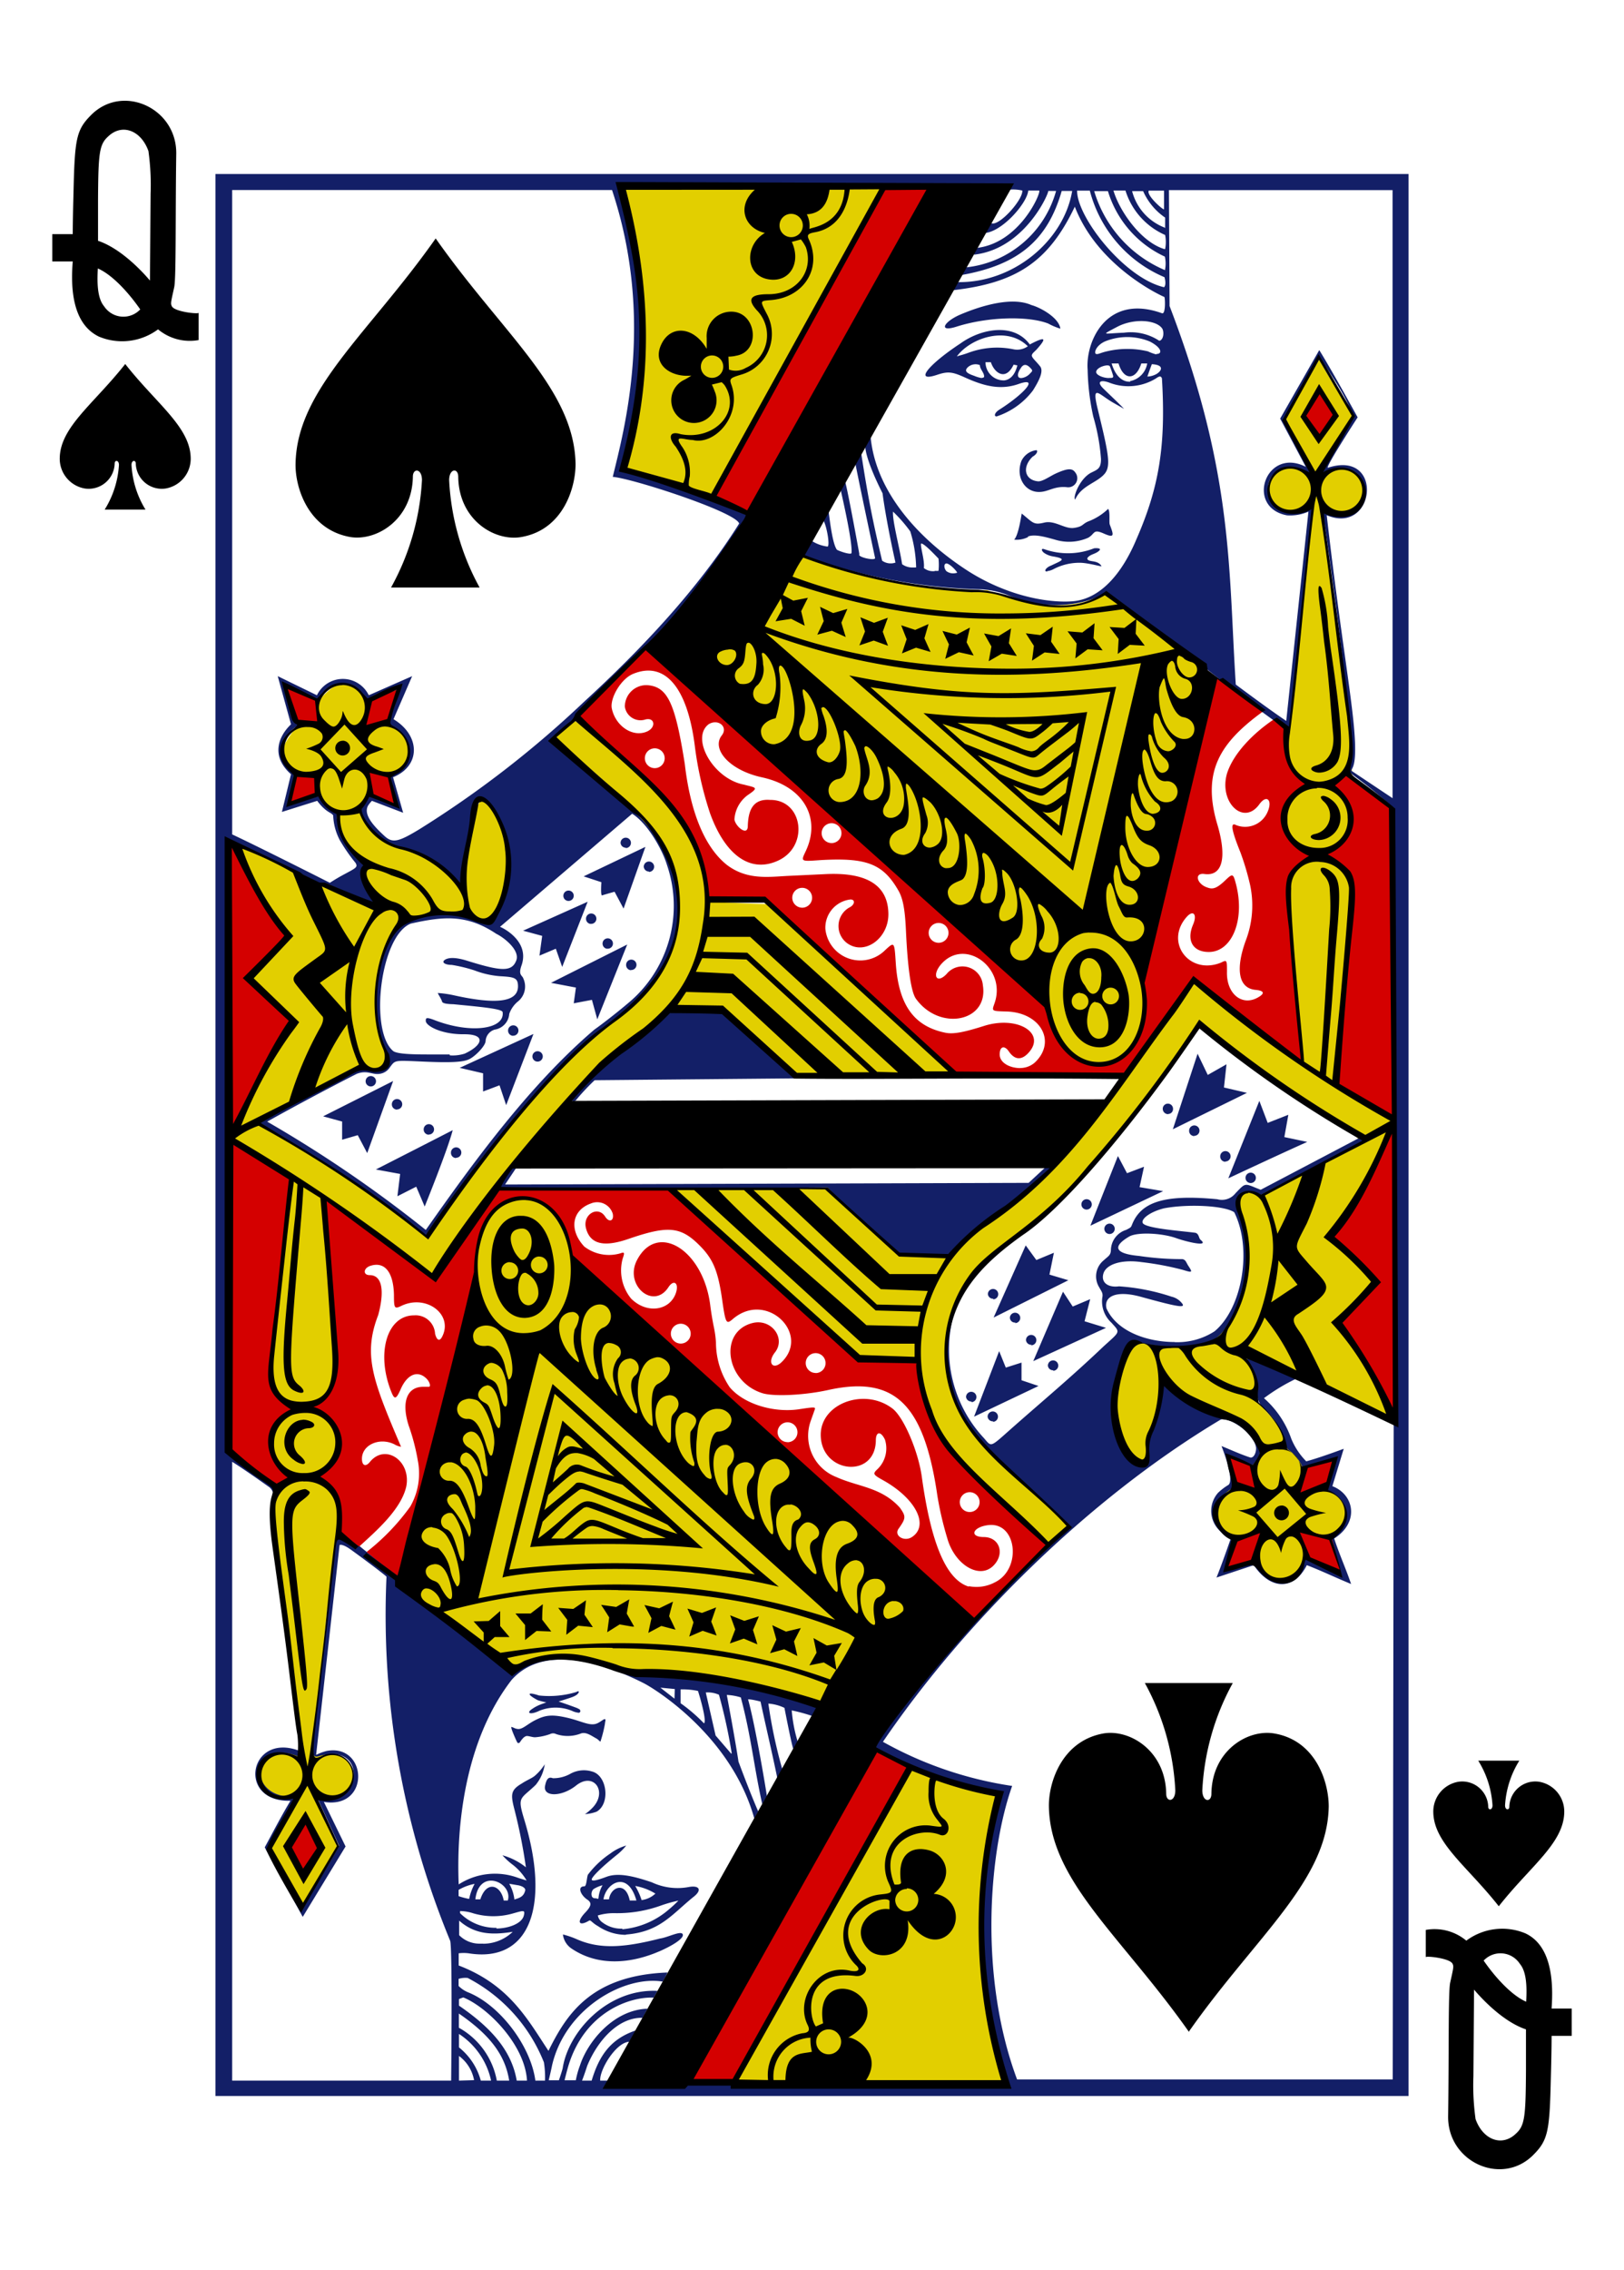 <svg xmlns="http://www.w3.org/2000/svg" viewBox="0 0 178.58 249.45">
  <title>S12</title>
  <path d="M164.81,209.47c3.45-4.39,7.14-6.91,7.2-10.33a3.32,3.32,0,0,0-2.76-3.35,2.86,2.86,0,0,0-3.28,2.75c0,.4-.47.39-.47-.16a10.45,10.45,0,0,1,1.57-4.91h-4.52a10.45,10.45,0,0,1,1.57,4.91c0,.55-.47.56-.47.16a2.86,2.86,0,0,0-3.28-2.75,3.32,3.32,0,0,0-2.76,3.35C157.67,202.56,161.36,205.08,164.81,209.47Z"/>
  <path d="M13.77,40c3.45,4.39,7.14,6.91,7.2,10.33a3.32,3.32,0,0,1-2.76,3.35,2.86,2.86,0,0,1-3.28-2.75c0-.4-.47-.39-.47.16A10.45,10.45,0,0,0,16,56H11.51a10.45,10.45,0,0,0,1.57-4.91c0-.55-.47-.56-.47-.16a2.86,2.86,0,0,1-3.28,2.75,3.32,3.32,0,0,1-2.76-3.35c.06-3.42,3.75-5.95,7.2-10.33Z"/>
  <path d="M170.62,220.71h2.21v3h-2.21s0,1.62-.08,4.48c-.14,6.09-.29,7-2.05,8.72-3.48,3.31-9.32.61-9.25-4.37.1-7,0-13.74.23-14.69.37-1.67.4-1.77.25-2.07-.31-.61-2.94-.88-2.94-.71v-3a5.45,5.45,0,0,1,4.46,1.18,6.62,6.62,0,0,1,6.5-.8c1.85.87,3.25,3.12,2.88,8.22h0Zm-7.46-5.25c1.09,1.58,2.93,3.74,4.66,4.5.11-1.82,0-3.34-.69-4.16a2.54,2.54,0,0,0-4-.34Zm-.91,17.38c.81,2.3,2.9,3.08,4.42,1.64,1-.89,1.1-1.84,1.13-7,0-3.16,0-4.48,0-4.48-3-1-5.74-4.42-5.71-4.37l-.07,9.54a26.74,26.74,0,0,0,.23,4.63h0Z"/>
  <path d="M8,28.73H5.75v-3H8s0-1.62.08-4.48c.14-6.09.29-7,2.05-8.72,3.48-3.31,9.32-.61,9.25,4.37-.1,7,0,13.74-.23,14.69-.37,1.67-.4,1.77-.25,2.07.31.61,2.94.88,2.94.71v3a5.45,5.45,0,0,1-4.46-1.18,6.62,6.62,0,0,1-6.5.8C9,36.08,7.58,33.83,8,28.73H8ZM15.42,34c-1.09-1.58-2.93-3.74-4.66-4.5-.11,1.82,0,3.34.69,4.16A2.54,2.54,0,0,0,15.42,34Zm.91-17.38c-.81-2.3-2.9-3.08-4.42-1.64-1,.89-1.1,1.84-1.13,7,0,3.16,0,4.48,0,4.48,3,1,5.74,4.42,5.71,4.37l.07-9.54a26.74,26.74,0,0,0-.23-4.63h0Z"/>
  <path d="M96.92,20.51,78.14,54.78a92.89,92.89,0,0,0-9.78-3.15c5.09-13.28,0-30.81,0-30.81S96.93,20.54,96.92,20.51ZM148.38,79c1.07,14.55-.62,26.9-1.29,40.26,0,.19,6.1,4,6.1,4l-14.44,8.15c-1.44-.75-2.26-.62-2.6.77,1.46,5,1.74,9.76-1.59,13.86-2.5,3-8.21,1.46-9.87,1.47-1.29,0-4.37,10.24.83,13.26,1.1.64,1.62-6,2.38-8.75,3.35,2,9.53,3.61,10.36,7.06.42,1.91-5.65,5.59-4.46,7.75,1.74,3.14,6.23,7.84,8.15,6.55,1.82-1.64,6.15-5,6.12-7.3-1.35-4.12-4.79-4.41-6.6-8.3a52.77,52.77,0,0,0-3.78-4.38c1.25-1.91-.77-5.25-.87-4.74l15.75,6.87s-3.61-27.21.2-31.24c.4-.43-3.37,1.07-3.44.83-1.15-1.45-13.87-9.56-17.51-12.47-6.47,9-8.83,13-17.16,21-1.83,1.51-5.91,4.28-8.24,7.6a11.72,11.72,0,0,0-2.31,8c.44,3,.7,5.08,2.56,7.49,4.3,5.56,11.13,10.86,11,11l-2.34,1.9s-8.43-7-12-12.12a16.5,16.5,0,0,1-2.43-8.22,55.72,55.72,0,0,1-6,0c-.14,0-20.73-18.75-20.73-18.75l38.89-.15c7.26-6.86,11.15-12.69,18.06-22.54.41.18,12.6,9.83,12.09,8.75,0,0-2.92-26.43-1.62-36.1.89-8.21,2.11-17,2.66-24.61-1.73.38-4.28.87-4.76-1.77-.42-3.61,4.21-2.77,4.32-2.46,0,0-2.59-5.56-2.59-5.56s4-6.94,3.9-6.64,3.65,6.16,3.65,6.16-2.76,5-3.18,6c-.28.69,4.23-1.83,4.4,1.83s-4.71,2.87-4.45,2.39c.6,8.05,2,16.37,2.81,23.16ZM88,60.92c-.11.08,10.66,4.33,20.55,3.93,3.49,1.36,9.17,2.78,13,.25a139.55,139.55,0,0,1,11.69,9.23c-1,0-5.56,25.94-7.54,34.11,1.15,10.94-9.38,10.94-10.3,2.17C104,98.87,90.13,86.73,75.82,74.78,78.1,70,86.32,66.44,88,60.92ZM63.2,138.34c12.93,13.2,40,36.8,40,36.8L90.52,187.53c-6.65-2-13.48-3.64-21.21-3.72,0,0-8.47-3.84-13,0l-11.69-9.28s4.85-25.55,7.7-34.46c-.06-3.53,1.27-7.83,4.76-8.47,3-.55,5.26,3.68,6.08,6.74ZM37.06,168.93c-1.35,8.3-1.63,14.35-2.56,24,5.83-1.71,5.75,6.16,0,4.09l2.66,5.86-3.93,6.6-3.61-6.27,3.11-5.56c-6.75.07-5-6.59.66-4.87-1-9.28-3.36-18.66-3.25-27.83-2-14.72,2.46-35.19,1.72-35.68L25.58,125l1.08-32,10,4.37,3-2c-1-1.88-2.16-3.69-2.57-5.74,0,0-6.85-5.64-5.9-7.4-.44-.26,4.88-7.31,6.44-7.13,3,.34,6.42,4.19,7.42,6.93.84,2.76-6.15,5.46-5.27,7.48,1.06,2.41,3.72,3.57,6.08,4.28a10.32,10.32,0,0,1,4.89,3.56s1.27-10.23,2.48-9.41c4.9,3.29,1.55,13.73.64,13.44a40.11,40.11,0,0,0-4.67-.73c-8.91-.93-8.3,10-6.58,15.34.62,2.08-2,1.41-3.15,1.73-4.33,1.28-11,5.75-11,5.75A156.58,156.58,0,0,1,47,135.86,85.7,85.7,0,0,1,58.18,121c4.42-4.42,5.13-5.92,12.53-11.6.14-.11,5.6-6.64,3-14.27-2.22-6.53-12.91-13.59-12.83-14.07l2.1-2C62.89,79,78.1,88.54,77.75,98.83c0,.39,6.91.52,6.91.52l20,18.6-17,.07L79,110.9l-5.45-.28c-.36-.31-.55,1.44-5.35,5-9.17,6.85-20.53,24.43-20.53,24.43l-12-8.46c.6,12.7,2.65,26.36,1.4,37.31Zm43.73,60s12.48-23.47,19.33-34.53l9.7,2.78c-4.06,10.8-.17,31.37.85,31.89Z" style="fill: #e2cf00"/>
  <path d="M154.89,230.32V19.12H23.69v211.2ZM110.7,229.1c-14.89-.61-29.8-.47-44.7-.47-.09-1.2,1.74-4.21,3.2-4.27l.69-1.24c-2.74.94-4,2.74-4.83,5.51H64s.2-.47.57-1.62c1.14-2.78,3.42-5.35,6.09-5.28l.54-1c-3.71.11-6.57,3.6-7.42,6.22a9.47,9.47,0,0,0-.46,1.64H62.08s.28-1.13.45-1.68c1.82-5.82,6.7-7.52,9.36-7.4l.41-.74c-5.47-.27-9.81,4.46-10.43,8.52-.12.46-.41,1.3-.41,1.3H60.34s.29-1.22.37-1.65c1.46-6.26,7.93-9.89,12.17-9.19.18-.3.38-.68.52-1-8.51.32-11.15,4.72-13.09,8.61-2.31-3.5-4.33-7.26-9.87-9.38v-1.34a4.35,4.35,0,0,1,1.09,0c6.76,1.09,9-5.24,6.12-14.69-.79-2.59-.43-2.19,1.25-3.81a4.52,4.52,0,0,0,1-2.27,5.6,5.6,0,0,1-1.12,1.29c-.31.25-.93.5-1.4.82-1.25.73-1.24,1.22-.79,2.94a58.89,58.89,0,0,1,1.24,6.27,7.11,7.11,0,0,0-2.58-1.32,7.8,7.8,0,0,0,1,.94,6.22,6.22,0,0,1,1.66,1.83l-.88-.27a7.35,7.35,0,0,0-6.59.7c-.26-6.24.6-15.7,5.81-22.46,4-4.5,11.66-1.1,14.5.33,1.15.57,9.65,5.75,12.2,14.9l.42-.8c-1-2.3-2.17-5.48-2.17-5.48.06.32-.37-2.5-1.28-7.31a6,6,0,0,1,1.54.27c1.14,4.25,1.44,7.62,2.36,11.73l.51-.87c0-.14-1.24-7.67-2.07-10.65.48,0,1.37.25,1.37.25.68,3.15,1.21,5.33,1.85,8.43l.54-1a54.6,54.6,0,0,1-1.53-7.21,5,5,0,0,1,1.77.47s.8,4.15,1,4.61l.48-.82a16.27,16.27,0,0,1-.68-3.51,17.87,17.87,0,0,1,2.27.62c.22-.38.73-1.17.73-1.17h0s-14.79-4.67-19.51-3.33c0-.13-9-4-14.08-.71,0,0-8.78-6.52-12.21-9.13a8,8,0,0,0-2.45-2.65c-3.14-2-4.93-4.56-4.76-3.47-.17,1.65-1.62,14.9-1.9,17.27-1,8-1,7.89.17,7.53,5.24-1.29,4.37,5.75-.5,4.47l2.47,5.44s-2.74,4.9-4.06,6.72l-3.55-6.44,2.91-5.68c-5.66.43-5.11-6.7.43-4.32,0,0,0-2.12,0-2-.05.61,0,1.12-.24,1.24-5.4-1.92-6.76,5.71-.84,5.54-1,1.66-1.84,3.29-2.83,5.12l4.18,7.64L38,202.9,35.61,198a4,4,0,0,0,1.54,0c3.5-.72,2.75-6.36-1.25-5.59a5.8,5.8,0,0,0-1.14.43l2.58-23.06s.26-.21,1.29.54c1.2.86,3.71,2.74,3.87,2.94a93.76,93.76,0,0,0,7,40c.27.75.11,15.37.11,15.37H25.53v-68c1.25.79,2.73,1.83,4,2.73A1.11,1.11,0,0,1,30,164.6c.42-.9.17-1.29.17-1.29L24.9,159.1l.21-66.86c9.37,4.17,8.65,5,16.19,7.19,0,0-1.67-3.75-1.19-4.43-1.12-1.08-3-3.35-3.11-5.57a7,7,0,0,1-2-2.24L31.8,88.34,32.51,85c-3.36-2.36-.12-5.52.5-5.23a36.59,36.59,0,0,1-1.82-4.63A33,33,0,0,1,35.12,77c1.93-3.8,5.18-.61,5.21,0l3.61-1.61-1.28,4.11c2.32,1.42,3.89,3.56.14,5.86l.87,3.21-3.09-1.22s-.58.93-1,1.6c1.16,5,8.76,4.09,11.2,8.62A67.53,67.53,0,0,1,52,89.84c.24-5.41,4,.06,4,5.79,0,1.29-1.62,5.64-2.17,5.86s-6-2.55-9.64.06c-1.66,1.73-4.52,6.59-1.77,14.2.91,1.76-1.73,2-2.59,1.39,0,0-7.93,4.15-11.51,6.16,6,3.3,18.49,12.1,18.48,12.51,1.67-2.65,3.57-4.87,6.25-8.62,4.35-5.13,7.75-10,13.26-14.1,7.76-5.66,9.58-11.36,7.42-18-1.64-5.12-7.18-8.52-12.9-13.92,9.85-9,16.62-16.38,21.36-24.55-4-2.11-13.66-5.16-13.66-5.16,3.59-11.94,2-21.43-.41-31,0,0,28,0,42.58.42a4.39,4.39,0,0,1,1.72.06c.06,1.06-2.62,4-3.42,3.58-.4.4-1.25.6-1.1,1.09,2,.24,5.05-3.23,5.17-4.67h1.2c.25.21-2.17,5.87-7,6.32.05-.2-.65.44-.12.72,5.65-.67,8.28-6.95,8.11-7h.87a11.52,11.52,0,0,1-9.81,8.39s-.94.33-.69.87c6.4-1.11,9.58-3.89,11.12-9.26h1.15C117,26.4,111.45,31.18,105.12,31c-.2.13-.44.27-.34.89,7-.79,10.53-3.14,13.41-9.18,2.58,6.71,9.75,9.9,9.84,9.92s.17,1.88-.23,1.8c-6.12-2.22-8.45,3.1-8.2,6.2a26.17,26.17,0,0,0,.62,5.15,22.48,22.48,0,0,1,.85,4.66c0,1-.34,1.14-1,1.46-1.31.6-2.13,2.75-1.84,3,.67-1.57,2.45-1.84,3.28-2.89.66-.87.37-2.25-.8-7.05-.71-2.92.13-1.58,1.79-.66l1.11.63c-.74-.77-1.53-1.49-2.29-2.24s-.3-1,.67-.64a5.8,5.8,0,0,0,5.13-.47c.4-.29.55-.26.65,0,.45,7.45-.33,12-2.79,17.64-1.59,3.81-4,6.66-7.13,6.86s-7.77-.86-11.94-3.69C101,59.1,96.22,54,95.72,47.84c0-.07-.38.53-.54.85-.22.74.59,3,1.87,5.52.24,1.93.9,5.32,1.42,7.61A1.61,1.61,0,0,1,97,61.61c-.9-3.79-1.53-6.74-2.3-11.82,0-.49-.65.73-.65,1.06.11.76,2.22,10.69,2.18,10.47,0,.34-2-.11-1.73-.42,0,0-1.51-8.33-1.62-8.08l-.51.71s1.44,6.09,1.26,7.26c-.12.18-1.24-.18-1.6-.38-.45-.6-.73-2.77-.92-4.25-.51-.39-.62.74-.58,1,.37.59.76,2.79.47,2.9a4.15,4.15,0,0,1-1.76-.64c-.29-.26-1.41,1.29-1.13,1.56a61.65,61.65,0,0,0,19.44,3.77,9.45,9.45,0,0,1,3.92.92c5.22,1.89,9.53,0,10.16-.59,6.37,4.43,13.48,10.63,19.14,14.58a2.9,2.9,0,0,0,1,.28c.9-6.88,1.53-14.84,2.29-21.19.31-2.51.34-2.9.22-3-1.85,1-4.25.38-4.72-1.2-.69-2.35,1.57-4,3.79-2.83.82.43.94.34.57-.46-.65-1.45-2.52-5.26-2.52-5.26s2.48-5.28,3.76-6.68c1.25,2,2.89,4.17,3.58,6.37-1,1.92-2.83,4.4-3.42,6.29,2.21-1,4.71-.7,4.65,2.22-.09,2.11-1.92,2.56-4.59,1.58,2.75,18.15,3.54,28.91,2.87,29a56.24,56.24,0,0,1,5.1,4.1l-.2,139.62H111.84c-4.25-11.4-3.08-25.11-.54-32.25a41.61,41.61,0,0,1-14.21-4.85c8.69-12.76,22.33-26.56,37.11-35.39.84-.38,3.59,1.34,3.91,3,.07.39-.14,1.17-.59,1.16-1.09-.35-2.14-.84-3.2-1.27,0,0,1.48,3.71.76,4.27a6.34,6.34,0,0,0-1.14.87,3,3,0,0,0,.15,4.13,4.54,4.54,0,0,0,1.24.92s-1,2.9-1.56,4.26l4.1-1.36c1.89,2.8,4.45,2.75,5.83,0,0,0,.89.33,2.55,1.07,1.44.64,2.32,1,2.32,1-.54-1.61-1.24-3.12-1.86-5,2.82-1.8,2.18-4.85-.2-5.75l1.25-4.11s-2.67,1-4.12,1.38a7.67,7.67,0,0,1-1.65-2.49,10.54,10.54,0,0,0-3-4.45,20.7,20.7,0,0,1,4-2.35l-6-2.43c.37,1.27,1.17,2.22,1.25,3.82a2.52,2.52,0,0,0,1,2.34c1.63,1.43,1.81,3.12,2.36,4.24a4.18,4.18,0,0,1,1.58,1.89c.4.83,3-1.11,3.37-.75s-.83,3.14-.69,3.4c1.05.09,4,2.4.49,5l1.12,4.18s-2.68-1.17-4-1.83c-.89,4.17-5,2.17-5.61.37,0,0-3.22,1.06-3,.2s.61-2.7.61-2.7c-2.9-2.57-2.3-3.83.06-5.52a15.68,15.68,0,0,0-.54-3.48,26.34,26.34,0,0,0,2.72,1c.43-.43.92-1.22.84-1.62-.73-3.25-4.73-4.15-10.65-7.47-.2,2.1-1.65,5-1.81,7.48-.1,1.84-.17,1.87-1.46,1.28-3.39-2.46-2.36-9.21-1.12-12,.73-1.57.85-1.53,2.28-1.07a14.41,14.41,0,0,0,7.38-.27c2.65-1.09,3.91-7,3.93-8.82a12.31,12.31,0,0,0-1-5.52c-.37-1.35.31-2.39,1.53-2,.27.08.92.33.92.33l11.45-5.93-.3-.49-11.07,5.82c-1.83-.71-1.58-.86-2.77.38a1.9,1.9,0,0,1-2,.66c-5.79-.56-8.35.29-9.35,2.72-.15.36-.09.35-.68.65a2.37,2.37,0,0,0-1.67,2.17c0,.63-.31.72-.79,1.17a2.27,2.27,0,0,0-.52,2.93c.27.5.47.66.36,1.18a3.17,3.17,0,0,0,1,2.74c1,1.11,1,.92-.86,2.61-3.56,3.39-6.71,6-10.17,9.06-2.37,2.1-2.12,2-3,1a14.28,14.28,0,0,1-3.2-13.91c.07-.23.1-.2-.08,0-1,1.09-1,6.58-.17,9,1,3,2,4.55,5.28,7.48,2.07,1.87,7.69,7.27,7.69,7.27-8.19,7.11-17,15.95-21.94,24.08,2.54,2.73,14.3,5.24,14.3,5.24-1.46,3-4.36,16.71.6,31.87Zm-50.77-.47-1.06,0c-.5-3.8-3.9-8.32-7.44-9.72a3.17,3.17,0,0,1-1-.68v-.78a2.46,2.46,0,0,1,1-.1,17.91,17.91,0,0,1,8.38,9.27A10.31,10.31,0,0,1,59.93,228.62Zm-2,0H56.82c-.61-3.6-3.24-6.1-6.35-8.24v-.72a4.91,4.91,0,0,1,.48-.18C53.64,220.59,57.72,224.69,57.95,228.62Zm-1.95,0H54.63a8.36,8.36,0,0,0-4.17-5.81v-1.56c3.19,2.2,5.06,4.37,5.53,7.36Zm-2,0H52.87a7,7,0,0,0-2.4-3.65V223.5A8.2,8.2,0,0,1,54,228.62Zm-3.51,0v-2.71a4.26,4.26,0,0,1,1.66,2.66Zm22.05-14.21c2.25-1,2.81-1.7,2.49-1.95s-1.68.45-2.41.54c-3.92,1-6.61,1.21-9.16.09a9.58,9.58,0,0,0-1.54-.53,2.18,2.18,0,0,0,.88,1.5C65.8,216.16,69.47,215.74,72.51,214.42Zm-19.36-.84h-.53a3.13,3.13,0,0,1-2.14-.93l0-1.6c1.82,1.61,3.8,1.56,5.89,1.23a4.73,4.73,0,0,1-3.24,1.31Zm15.67-1c3.7-.29,5-2.16,7.38-4.1,1-.75.76-1.33-.44-1.13a6.66,6.66,0,0,1-4.09-.51c-2.2-.75-3.78-1.06-5-.6-1,.37-1.53.5-1.61.32s.73-1.1,2.79-2.76a6.09,6.09,0,0,0,1-1,5.34,5.34,0,0,0-1.74.87A10.2,10.2,0,0,0,64.65,206c-.13.28-.14,1.28-.39,1.28-.83,0-.4,1,.35,1.48.5.35.39.73-.26,1.41-1,1.06-.67,1.54.43.88.19-.1.29.22,1,.62A5.46,5.46,0,0,0,68.82,212.61Zm-.39-.65a3.41,3.41,0,0,1-2.28-.75,1.15,1.15,0,0,1-.42-.7,6.09,6.09,0,0,1,1.86-.25,14.2,14.2,0,0,0,5-.81,15.62,15.62,0,0,1,2-.57,12.63,12.63,0,0,1-1,.93A9.05,9.05,0,0,1,68.43,212Zm-13.85-.09h0a5.55,5.55,0,0,1-4-1.61V210a4.71,4.71,0,0,1,1.43.24,7.84,7.84,0,0,0,4.28.05c1.26-.35,1.47-.47,1.3.21-.21.83-1.54,1.39-3,1.42Zm15.39-3-.73,0c-.45-2.19-2.12-1.47-2.28-.13h-.61c.26-1.78,2.68-3.28,3.63.16Zm-14.59,0c-.3-1.7-1.88-2.26-2.57-.13h-.55c.42-3.55,4.17-1.82,3.57.13Zm15.18,0a7.65,7.65,0,0,0-.72-1.6,6.32,6.32,0,0,1,2.22.84A2.71,2.71,0,0,1,70.57,208.79Zm-14-.07A4.53,4.53,0,0,0,56,207l1,.17c.38.07.83.29.75.58C57.59,208.37,57.21,208.54,56.58,208.72Zm-5-.11a8.07,8.07,0,0,1-1.14-.3s0-.47,0-.69a5.63,5.63,0,0,1,1.76-.66,6.06,6.06,0,0,0-.6,1.65Zm14.19,0a1.09,1.09,0,0,0-.34-.07.34.34,0,0,1-.34-.22.77.77,0,0,1,.18-.78,3.61,3.61,0,0,1,1-.43A3.4,3.4,0,0,0,65.81,208.6Zm-1.46-9.31a4.54,4.54,0,0,0,1.3-.27c1.54-.88,1.17-4-.51-4.42a3.08,3.08,0,0,0-2.42.28,3.81,3.81,0,0,1-1.88.46c-.56-.23-.73.26-.85.82-.27,1.24,1.77,1.27,3.39,0,2-1.62,3.61.78,1.68,2.57a4.86,4.86,0,0,1-.7.57Zm16.11-6.64-1.72-2-1.08-4.73a3,3,0,0,1,1.45.25A58.45,58.45,0,0,1,80.46,192.65Zm-23.37-1.19.06,0c.07,0,.39-.71.83-.76.26,0,.64.15.92.14a6.05,6.05,0,0,0,1.64-.35.72.72,0,0,1,.66,0,4,4,0,0,0,2.69-.05c.59-.25,1.25.28,1.73.53.21.11.42.38.46.34a14.4,14.4,0,0,0,.49-1.94c0-.18.13-.49,0-.52s-.4.24-.78.43c-.78.4-1.65-.16-3.18-.54-1.89-.46-2.62-.33-3.74.24-.89.45-1.43,1.09-2,.93-.15,0-.53-.24-.59-.19s.18.66.43,1.22c.18.4.24.56.36.55Zm20.38-2.14h0a18.05,18.05,0,0,0-2.58-2.22l0-1.52a8.24,8.24,0,0,1,1.91.17c.2.59,1.06,3.55.62,3.57Zm-13.65-1.52a2.42,2.42,0,0,0-.5-.24c-.62-.23-1.2-.43-1.84-.65l.83-.26c.49-.17,1.27-.35,1.39-.79,0-.09-.12-.1-.25,0a10.35,10.35,0,0,1-4.13.39c-1.31-.44-1.39-.14-.13.52a8.67,8.67,0,0,0,.94.24s-.74.25-.94.36a3.74,3.74,0,0,0-.58.33c-.78.5-.24.71.75.23a4.74,4.74,0,0,1,3.57,0,2.27,2.27,0,0,0,.78.22c.09,0,.25-.2.1-.31Zm10.4-1.2-1.55-1.21,1.58.15Zm35-30.42a.57.57,0,1,0-.57-.57A.57.57,0,0,0,109.23,156.18Zm-2.06-.57,7.09-3.37-1.87-.63,0-1.94-1.73.55-.73-1.81Zm-.31-1.59a.57.57,0,1,0-.57-.57A.57.57,0,0,0,106.86,154Zm9-3.45a.57.57,0,1,0-.57-.56A.56.56,0,0,0,115.84,150.57Zm-2.18-1.06,8-3.66-2.36-.72.62-2.43-1.92.81-1.07-1.63Zm-.24-1.74a.57.57,0,1,0-.56-.57A.57.57,0,0,0,113.43,147.77Zm15.79-.36c-3,0-6.35-1.14-7.5-3.7-.3-1.28,1-2,3.64-1.31,4.44,1.22,5.27,1.36,4.53.6a2,2,0,0,0-1-.57,23.25,23.25,0,0,0-5.79-1.14c-1.19.16-2-.4-1.72-1.39s1.89-1.6,4.22-1.27a32.49,32.49,0,0,1,4.55.86c1,.31,1.07.29.58-.44-.25-.38-.28-.68-.66-.75a32,32,0,0,1-4.76-.35c-2.63-.24-3-1-1.11-2.12.91-.54,3.65-.39,5.21.17,1.11.4,3.66,1,2.68.2-.24-.19-.16-.64-.57-.79-1.35-.19-5.16-.45-5.75-1-.38-.35.48-1.23,2.26-1.69,2.68-.51,6.68-.3,7.74.43,2,4,.9,10.53-2.16,13.08a7.52,7.52,0,0,1-4.44,1.19Zm-17.55-2.08a.57.57,0,1,0-.57-.57A.56.56,0,0,0,111.67,145.33Zm-2.36-.61,8.22-4.1-2.08-.62.49-2.4-1.93.8-1.17-1.61Zm-.06-2a.57.57,0,1,0-.57-.57A.57.57,0,0,0,109.25,142.71Zm-4.78-4.83c3.64-3.55,7.75-6.37,11.5-9.82l-.81,0-2,1.85-57.57.18,1.34-2-.57-.24a20.2,20.2,0,0,0-1.61,2.67c12.65,0,22.41,0,36.29-.1,2.53,2.51,5.2,4.86,7.84,7.24ZM122,135.6a.57.57,0,1,0-.56-.57A.57.57,0,0,0,122,135.6Zm-75.16-.43a139.34,139.34,0,0,0-17.46-11.92c3.1-1.73,6.76-3.68,9.85-5.25,1.18-.45,1.69.14,2.53,0a1.6,1.6,0,0,0,1.13-.74c.59-.78.43-.75,3.57-.61s4.48.07,5.16-.27,1.78-1.48,1.78-2a1.39,1.39,0,0,1,1-1.24,1.89,1.89,0,0,0,1.6-1.73,3.07,3.07,0,0,1,1-1.4,2.11,2.11,0,0,0,.55-2.48c-.12-.38-.58-.35-.21-1.42,1-2.78-2.3-4.28-2.36-4.26L69.51,89.42c1.64,1,3.29,3.84,3.84,5.65A13.88,13.88,0,0,1,69,110.29c-1.34,1.14-3.13,2.5-3.63,2.84C58.09,119.33,51.78,128.11,46.81,135.17Zm73.06-.48,8-3.8-2.59-.44.49-2.24-1.87.71-1-1.89Zm-.49-1.78a.57.57,0,1,0,0-1.13.57.57,0,0,0,0,1.13Zm-72.71-.33s2.54-6.26,3.08-8.39c-2.15,1.11-8.45,4.32-8.45,4.32L44,129l-.3,2.45,2.07-1.05ZM137.53,130a.57.57,0,1,0-.57-.57A.57.57,0,0,0,137.53,130Zm-2.46-.52s6-2.81,8.68-4l-2.52-.53.44-2.45-2.27.89-.92-2.42Zm-.32-1.85a.57.57,0,1,0-.57-.57A.57.57,0,0,0,134.75,127.66Zm-84.6-.41a.57.57,0,1,0-.56-.56A.56.56,0,0,0,50.15,127.25Zm-9.77-.51,2.85-7.92-7.7,3.88,2.09.57v2l1.72-.5Zm90.95-1.9a.57.57,0,1,0-.57-.57A.57.57,0,0,0,131.32,124.84Zm-84.17-.14a.57.57,0,1,0-.57-.57A.57.57,0,0,0,47.15,124.69Zm81.81-.58,8.15-4-2.53-.59.28-2.55-2.06,1.17-1.12-2.33Zm-.51-1.68a.54.54,0,0,0,.53-.57.56.56,0,1,0-1.13,0A.59.59,0,0,0,128.45,122.43Zm-84.8-.5a.57.57,0,1,0-.57-.57A.57.57,0,0,0,43.65,121.93Zm12-.47,3-7.82-8.11,3.72,2.57.6,0,2,1.81-.68Zm7.66-.53a24.76,24.76,0,0,1,2.07-2.21l23.95-.22c-2.58-.12-6.92-4.72-10.06-7.52l-5.94.24c-3.29,3.24-8.24,5.7-10.44,9.7C63,121.12,63.31,120.94,63.31,120.92Zm-22.62-1.53a.57.57,0,1,0,0-1.13.57.57,0,0,0,0,1.13Zm18.49-2.73a.57.57,0,0,0,0-1.13.57.57,0,1,0,0,1.13Zm-9.75-.78c-.71,0-1.55,0-2.41,0-1.72,0-3.37-.05-3.8-.38-2.65-2.24-1.4-12.7,1.95-14,3.67-.83,6.21-1,9.39,1.12.9.44,2.57,1.78,2.22,2.88-.48,1.35-1.67,1.25-5.43.08-1.37-.43-2.13-.34-2.48-.07s.1.53.8.53a16.42,16.42,0,0,1,2.51.61,10,10,0,0,0,2.77.63c1.56.09,2,.15,2,1.11,0,1.78-2.47,2-7,1a12,12,0,0,0-1.77-.26c-.18-.07.35.59.44,1,.16.14.46.21,1.23.23,2.93.29,5.36.49,5.41.87.26,1.89-3.53,2.4-7.45.89-1-.39-1-.23-1,.07,0,.54,1.7,1.49,4.19,1.47s2.08,1.21.09,2.13a4.38,4.38,0,0,1-1.63.19Zm7-2.06a.57.57,0,1,0-.57-.57A.57.57,0,0,0,56.38,113.82Zm9.24-1.8,3.29-8.22L60.59,108l2.74.52-.24,1.73,2-.38Zm3.73-5.42a.57.57,0,1,0-.56-.57A.57.57,0,0,0,69.34,106.61Zm-7.59-.34,2.8-7.16-7.1,3.18,2.1.57-.3,2.17,1.8-.76Zm5-2a.57.57,0,1,0-.56-.57A.57.57,0,0,0,66.71,104.25Zm-1.82-2.73a.57.57,0,1,0-.56-.56A.57.57,0,0,0,64.89,101.52Zm3.57-1.68,2.4-6.78L64.18,96.3l1.95.64s-.11,1.52.08,1.45,1.37-.4,1.37-.4ZM62.52,99a.57.57,0,1,0-.57-.56A.56.56,0,0,0,62.52,99ZM36.26,97h0s-7.61-3.85-10.73-5.31V20.88H67.3C72,35,68.63,47.26,67.38,52.4c2.2.18,13.56,3.87,13.9,5.13-4.5,7.16-10.6,13.66-17.08,19.61a113.27,113.27,0,0,1-18.11,14c-2.23,1.35-2.91,1.54-3.78.75-1.43-1.3-2.32-2.43-1.85-3.34A3.29,3.29,0,0,1,40.9,88l3.43,1.31-1.11-3.9c3.09-1.26,3-4.61.05-6.38l2.05-4.73-4.77,2.1a3.16,3.16,0,0,0-5.7,0l-4.31-2.1L32,79.59c-1.41,1.35-2.24,3.51,0,5.49l-1,4.14L34.88,88c1,1.33,1.54,1.24,1.76,1.61a6.27,6.27,0,0,0,.73,2.72,19,19,0,0,0,1.72,2.48c.3.51.06.56-1.49,1.4-.73.4-1.33.8-1.33.8Zm35.1-1.19a.57.57,0,1,0-.57-.57A.57.57,0,0,0,71.36,95.77Zm-2.55-2.62a.57.57,0,1,0-.57-.56A.57.57,0,0,0,68.81,93.15Zm84.32-5.48-4.5-3c-.09-.38.68-.12.26-4.78-.37-4.2-1.65-11.49-3-23.31,5.35,2.26,6.38-7.26.12-5.22-.28-.06,3.28-5.54,3.28-5.54s-2.85-5.19-4.22-7.39L140.77,46l2.82,5.3c-4.41-2.25-6.7,4.46-2.07,5.33a5,5,0,0,0,2.36-.41l-2.44,23c-2-1.34-5.55-4-5.55-4-.82-12.65-.22-23.19-7.28-41.59l-.07-12.74h24.59Zm-4.91-2.8-.1-.08C148.16,84.85,148.19,84.87,148.23,84.86ZM104.92,63a1.25,1.25,0,0,1-.84-.23c-.21-.2-.36-.71-.08-.84s1.1.68,1.26,1A1.67,1.67,0,0,1,104.92,63Zm-2.15-.24a1.62,1.62,0,0,1-1.18-.34c.11-.83-.4-2.33-.31-2.68.26-.13,1.59,1.3,1.92,1.64a6.21,6.21,0,0,1,0,1.35,2.6,2.6,0,0,1-.39,0Zm12.38,0a2,2,0,0,0,.68-.21,6.14,6.14,0,0,1,2.91-.71c.93,0,2.54.49,2.38.37-.43-.76-1.54-.36-1.56-.86.28-.49,1-.44,1.38-.92.08-.12-.11-.23-.63-.18a7.83,7.83,0,0,1-5.53.08c-.4-.08-.14.3,0,.4a2.34,2.34,0,0,0,1,.41c1.65.29.92.46-.18,1-.61.22-.87.69-.44.66Zm-14.79-.4A1.92,1.92,0,0,1,99.2,62c-.28-1.84-1.09-4.79-1-5.78a15.65,15.65,0,0,1,1.9,2.18,14.54,14.54,0,0,1,.64,3.95A2.61,2.61,0,0,1,100.37,62.36Zm12.69-3.41c.71-.26,1.74,0,3.1.39a5.2,5.2,0,0,0,3.51-.25c.78-.44.5-1,1.72-.46s1.09.17.65-1c-.09-.26.07-1.44-.18-1.71a6.37,6.37,0,0,1-2.19,1.38c-.69.3-.54.56-1.56.71s-2.1-.87-3.28-.58-1.23,0-2.47-1c-.07.37-.36,2.39-.83,2.87a2.8,2.8,0,0,0,1.52-.28Zm1.22-4.89c1,0,1.61-.65,3-.53a1,1,0,0,0,1-1.57c-.32-.49-.75-.58-2.21.09-.6.28-1.44.89-1.93.84-1.43-.14-1.78-1.53-.59-2.7.58-.34.58-.71.41-.72a2.11,2.11,0,0,0-1.64,1.2C111.66,52.46,112.73,54.09,114.28,54.06Zm-4.68-8.3a8.24,8.24,0,0,0,4-2.86c.62-1,1.22-2.1.78-2.65s-.85-.89-.9-1.13.25-.43.53-.73c1.19-1.33.91-1.41-.76-.54-1.82-2.48-5.45-1.68-7.61-.12-3.4,2.23-5.27,4.35-2.59,3.46,1.23-.41,1.69-.34,3.18.34,2.23,1,3.95,1.31,5.8.66,2.34-.82.55,1.12-2.09,2.8C109.34,45.35,109.27,45.77,109.6,45.76Zm14.7-3.82c-.79.06-1.62-.54-2.05-2H123c.56,1.89,1.91,1.88,2.5,0l.65,0a2.36,2.36,0,0,1-1.88,1.94Zm-13.92-.14a2,2,0,0,1-2-2l.59,0c.36,1.14,1.61,2.15,2.5.27l.41.08c-.27,1.12-.85,1.59-1.45,1.65Zm1.88-.26c-.37,0-.46-.42,0-1.09.29-.48.64-.43,1-.07s.3.37,0,.68a1.52,1.52,0,0,1-.9.48Zm-4.32,0a3.63,3.63,0,0,1-.8-.24c-.89-.3-1.09-.55-.73-.92a1.26,1.26,0,0,1,1.35-.26c0,.45.46.8.47,1.25C108.23,41.47,108.09,41.52,107.93,41.53Zm14,0c-.62,0-1.45-.34-1.39-.7s.68-.65,1.18-.69c.34,0,.32.09.41.33s.18.49.24.7c.14.41-.13.34-.44.35Zm4.23-.14s.35-1,.5-1.38c1.29.07,1.17.64.56,1.05A2.22,2.22,0,0,1,126.12,41.38Zm-20.8-2.25c-.07,0-.12,0-.13,0,1.48-2,5.48-3.39,7.79-1.1a2,2,0,0,1-1.54.34,9,9,0,0,0-5,.38A10.14,10.14,0,0,1,105.32,39.12Zm21.8-.2a5.26,5.26,0,0,1-.93-.34,9.72,9.72,0,0,0-4.53,0c-.71.16-1,.38-1.2.27s0-.9,1-1.36a6.53,6.53,0,0,1,4.92,0c1.32.67,1.47,1.39.71,1.38Zm.35-1.48a5.69,5.69,0,0,0-3.92-.91c-2.24.08-2.64.36-.75-.64s4.44-.76,5,.25C128.05,36.71,127.86,37.4,127.47,37.45ZM116.6,36.1h0c-.18-1.21-2.21-2.32-3.19-2.58-2.07-.92-5.36,0-7.84,1.06-1.81.78-2.46,2-.31,1.29,3.47-1.08,7.82-1.16,10-.32a7.07,7.07,0,0,0,1.32.56ZM128,31.56c-4.34-1-9.58-7.68-9.56-10.61h1.4a14.19,14.19,0,0,0,8.21,9.51c.25.91-.06,1.12-.05,1.1Zm.07-1.89A13.67,13.67,0,0,1,120.32,21h1.51a11.64,11.64,0,0,0,6.26,7.2,3.45,3.45,0,0,1,0,1.52Zm0-2.29c-2.64-.78-5-4.26-5.63-6.44h1.32a7.89,7.89,0,0,0,4.36,4.88,4,4,0,0,1,0,1.55Zm0-2.37h0A5.85,5.85,0,0,1,124.49,21h1.21a6.89,6.89,0,0,0,2.42,2.91c0,.23,0,1.16,0,1.16ZM128,23h0c-.13.08-2-1.59-1.67-2.05H128c0,.52,0,2.06,0,2.05Z" style="fill: #131f67"/>
  <path d="M80.76,228.63c3.14-6.1,19.27-33.57,19.44-34.53l-4.13-1.83L76,228.49S80.17,228.63,80.76,228.63Zm-47.45-23,1.75-2.49-1.42-2.84L31.92,203Zm73.79-27.51s5.78-5.76,8-8.44c-4.86-4.86-14.15-11-14.22-20.34l-6.4,0L73.79,130.75s-18.77-.14-19.12-.06-7,9.65-7,9.65l-11.89-8.69s.57,9.36,1,15.09c.15,3.83.27,6.19-2.52,7.89,3.84,1.84,3.6,5.21.77,7.69,1.47.57,2.85,4.35,2.47,6.12,0,0,1.23,1,2,1.5,1.79-1.64,4.62-4.06,5.18-6.62.53-2.81-2.32-4.73-4-2.68-.46.58-.88.42-.88-.34,0-1.53,1.92-2.39,3.55-1.6a2.12,2.12,0,0,0,.75.28c-3.09-7.26-4.22-10.05-2.51-14.48.74-2.75.39-4.38-.93-4.38-.75,0-.72-.72,0-1,1.61-.56,2.6.62,2.66,3.16,0,1.54.06,1.58.85,1.2,2.74-1.29,5.73,1,4.43,3.44-.27.51-.59.35-.76-.38a2.14,2.14,0,0,0-2.31-2c-3,0-4.2,4.2-2.49,8.43.34.85.52.8,1-.27.71-1.68,1.89-2.18,2.87-1.2.33.33.49.86.26.89l-.72,0c-1.73.06-2.32,1.73-1.51,4.26a23,23,0,0,1,1,3.82,7.33,7.33,0,0,1-.82,5.07,24.24,24.24,0,0,1-4.81,5c1.22,1,2.31,1.82,3.69,2.85,0,0,8.83-24.26,8.2-33.71,1.12-12.45,10.26-9,10.93-.38Zm-.53-3.76c-2.5-.73-4.19-4.7-5.21-12.11-.38-2.75-2-6.59-3.26-7.5-3.06-2.29-7.84-.53-7.85,2.9,0,4.26,6,4.9,6.06.64,0-1,.54-1.06,1-.1a3.17,3.17,0,0,1-.81,3.24c-.55.51-.5.61.54,1.19,3.64,2,5.18,5,3.24,6.28-.85.56-2-.15-1.48-.9.83-1.17.84-1.36.15-2.33-2.05-2.27-4.6-2.28-7-3.37a4.86,4.86,0,0,1-2.8-6.16l.45-1.27c.09-.27-.06-.27-1.83,0-2.83.38-6-.63-7.52-2.42a8.78,8.78,0,0,1-1.52-4.92,12,12,0,0,0-.24-1.74c-.13-.61-.3-1.64-.38-2.29-.74-6.16-5.86-9.32-8.08-5-1.39,2.74,1.83,5.47,3.47,2.95.58-.89,1.17-.48.84.58-.64,2-3.2,2.4-4.94.67a4.9,4.9,0,0,1-.93-4.39c.24-.7.21-.75-.31-.57a4.47,4.47,0,0,1-3.91-.76c-1.71-1.83-1.37-4,.74-4.74a1.79,1.79,0,0,1,2.39,1.13c.16.8-.39,1-.82.34-.8-1.29-2.53-.25-2.12,1.27.46,1.73,1.94,2.1,4.67,1.16,4.33-1.49,5.73-1.37,7.8.7,1.48,1.47,2,2.75,2.44,5.56.44,3.1.48,3.18,1.25,2.53,3.67-3.12,8.51,1.6,5.4,4.7-1,1-1.67.12-.8-1,1.26-1.57-.38-3.76-2.44-3.25-3.75.93-3,6.43,1.07,7.71,1.24.39,4.64.23,7.25-.35,7.3-1.61,10.53,1.52,12,11.64a36.32,36.32,0,0,0,1.07,4.6c.82,3,3.62,4.66,5.15,3,1.22-1.31.58-3.07-1.12-3.08s-1.17-1.16.59-1.32c3.06-.27,3.59,4.82.66,6.28a4.32,4.32,0,0,1-2.94.43Zm40.86-1.71-1-3.68-3.78-1.07,1.2,3.45Zm-9.74-1.13,1-3.28-2.81,1-1,3.14Zm-31.06-5.37a1.09,1.09,0,1,1,1.09-1.09A1.09,1.09,0,0,1,106.62,166.15Zm36.1-1.91,3.28-1.09.57-2.6-3,.68Zm-6.85-1.18,2.36.72-.56-2.69-2.58-1.05Zm-105.56.51,1.56-1.22c-4.56-4,.36-7.8.51-7.54-3.3-2.19-2.71-5.63-2.28-8.79.78-5.63,1.08-11,1.94-16.73a45.2,45.2,0,0,0-6.61-3.81s0,33.86,0,33.86Zm56.28-5.1a1.09,1.09,0,1,1,1.09-1.09A1.09,1.09,0,0,1,86.59,158.48Zm66.68-2.78-.14-31.61-6.53,11.7,4.49,5.19-3.88,4.15A113.3,113.3,0,0,1,153.26,155.69Zm-63.59-4.82a1.09,1.09,0,1,1,1.09-1.09A1.09,1.09,0,0,1,89.67,150.88Zm-14.83-3.23a1.09,1.09,0,1,1,1.09-1.09A1.09,1.09,0,0,1,74.85,147.64ZM32.38,112.43l-4.8-4.93,3.8-4.67-6-10,.1,31Zm120.95,10.38-.23-34L148,85.07l-1.3,1.23C150,89.84,148,92.48,145.5,94c4.4,1,3.07,6.88,2.8,9.59.11,5-1.73,10.77-1.17,15.61Zm-29.54-4.73,7.35-10.26s8.08,6.13,12.15,8.9c-.44-4.43-.83-10.08-1.37-14.84-1.32-7,2.12-7.07,2.15-7.74-5.47-4.16-.88-8-.06-7.85-2.91-1.59-2.67-6.41-2.67-6.41L140,79.1c-2.09,1.41-4.34,3.61-5.07,5.88-.93,3.17,1.82,5.81,3.55,3.4.85-1.18,1.53-.39.83,1a2.68,2.68,0,0,1-3.4,1.28c-.64-.34-.5.55.49,3a28.5,28.5,0,0,1,1.07,3.61,10.78,10.78,0,0,1-.51,6.16c-1.13,3.17-.73,5.16,1.08,5.34,1,.09,1.07.4.28.84-1.76,1-3.47-.42-3.4-2.83,0-1.3,0-1.33-.66-1-3.47,1.4-6.22-2.22-3.79-5,.74-.85,1.21-.31.72.83-.75,1.76,0,3,1.73,3,2.56,0,4-3.53,3-7.43-.32-1.22-.36-1.23-1.21-.42s-1.32,1-1.9.78c-1.21-.36-1.53-1.66-.37-1.5,2,.28,2.52-1.82,1.39-5.55-1.65-5.68.29-8.84,5-12.27a29.79,29.79,0,0,0-5.07-3.77l-8.07,32.67a26.16,26.16,0,0,0,.33,2.73c0,8.77-8.16,9.61-10.72,1.65a19.12,19.12,0,0,0-1.54-2.72L71.21,71s-7.94,7.68-7.83,7.89c6,6.09,14.17,10.39,14.47,20.05,1.44,0,6.28,0,6.28,0l20.67,19c6.49,0,12.24.42,19,.22Zm-11.58-.71c-1.14,0-2.28-.56-2.28-1.5s.55-1,1-.34c.63.93,1.37,1,2.12.21,2.08-2.19-1.15-4.18-4.86-3-2.27.72-3.37.91-4.2.75-3.5-.7-5.19-3.07-5.49-7.68-.15-2.34-.15-2.34-1.16-1.41a3.86,3.86,0,0,1-6.58-2.33,3.12,3.12,0,0,1,2.76-3.23c.57,0,.48.6-.14.89a2.34,2.34,0,0,0-.1,4c1.92,1.22,4.44-.68,4.41-3.31q-.06-4.75-7.06-4.36l-3.81.18c-2.23.1-4.62.52-6.89-1.2-2.38-1.89-4-5.66-4.63-11.1-1.06-6.69-1.88-8.49-4.13-8.65a2.36,2.36,0,0,0-2.46,2.36,1.74,1.74,0,0,0,2.16,1.44c1.13-.37,1.35.85.24,1.31-1.54.64-3.41-.6-3.83-2.53-.24-1.13,1-3.29,2.36-3.83,3.47-1.41,5.94,1.47,6.76,7.9a38.78,38.78,0,0,0,1.69,7.46c1.69,4.64,4.46,6.56,7.47,5.17C89,93,88.3,87.86,84.68,87.9c-2-.16-2.4,1.31-2.45,2.87,0,1.16-1.35.07-1.47-.72a3.58,3.58,0,0,1,1.52-2.72c1.23-.83.79-.77-.47-1.11-3.39-.63-5.9-5.12-3.88-6.64,1.05-.64,2.17.3,1.44,1.23-1.16,1.48.8,3.81,4.38,4.6,4.68,1,6.54,4.52,4.86,8.1-.56,1.19-.61,1.16,1.68,1,5-.28,6.81.41,8.49,3.33.51.88.73,2.06.84,4.4.19,4.19.57,6.78,1.1,7.51,2.61,3.61,8,2.53,7.36-1.47a2.25,2.25,0,0,0-4-1.24c-1.12,1.15-1.64.08-.55-1.13,2.62-2.91,7.19.49,5.83,4.34-.31.88-.35.85,1.33.9,3.74.11,5.52,3.32,3.11,5.6a2.43,2.43,0,0,1-1.61.61Zm-9-13.77a1.09,1.09,0,1,1,1.09-1.09A1.09,1.09,0,0,1,103.17,103.6Zm-15-3.86a1.09,1.09,0,1,1,1.09-1.09A1.09,1.09,0,0,1,88.12,99.74Zm3.23-7.1a1.09,1.09,0,1,1,1.09-1.09A1.09,1.09,0,0,1,91.35,92.64ZM43.53,88.41l-.69-3.22-2.49-.66.39,2.76ZM34.81,87.3l.05-1.91-2.22-.26-.78,3.29ZM72,84.41a1.09,1.09,0,1,1,1.09-1.09A1.09,1.09,0,0,1,72,84.41ZM40.19,80l2.61-.72,1.25-3.63-3.34,1.21Zm-5.1-.33L34.77,77l-3.21-1.45,1.09,3.83ZM82.43,56.75l19.94-36.11-5.45.08-18.82,34ZM145.13,48l1.76-2.37-1.67-2.76-1.92,2.77Z" style="fill: #d40000"/>
  <path d="M67.69,20c2.16,8.55,4.45,17.24.35,31.82C72.36,52.73,82,56.59,82,56.59s0,.22-.36.72c-1.78,2.54-6.27,9.44-10.48,13.43-.51.37-7.85,7.5-7.92,7.73a1.68,1.68,0,0,1-.5.8c-.68.45-2.48,2.15-2.48,2.15l9.2,7.79.52.29c1.28.72,3.6,4.73,4.17,7.41,1.31,6.17-1.11,11-7.94,16.06-6.67,4.57-19.32,22.33-19.36,22.73C40,130,34.67,127.11,28.67,123.4c3.62-2.08,6.58-3.48,9.12-4.85,1.65-.94,1.87-1.14,3.26-.74,1.58,0,2.11-.62,1.71-2-2.38-3.77-1.36-12.56,1.86-14.26a9.21,9.21,0,0,1,7.77-.24c1.74.56,1.71.56,2.49-1a11.17,11.17,0,0,0,.24-10.17c-1.29-2.8-3.21-4.07-3.44-.3-.14,2.21-1.11,4.8-1.08,7.18a11.35,11.35,0,0,0-6.46-4c-2.15-.34-4.44-3-4.37-4.14.59-.6.77-1.36.87-1.31,1,.34,3.32,1.31,3.32,1.31l-1-3.42a2.87,2.87,0,0,1,.62-.39c2.14-1.09,2-4-.24-5.22-.46-.24-.49-.35-.29-1,.28-1.4.89-2.35,1.22-3.74a13.55,13.55,0,0,0-2.86,1.17l-1,.47-.6-.65a2.7,2.7,0,0,0-4.31,0l-.64.66-1.78-.9c-1.67-.85-2.12-1-2.12-1s1,3.75,1.14,4.18a1,1,0,0,0,.44.52c.24.09.2.14-.43.65-1.61,1.28-1.77,3-.4,4.38a5.31,5.31,0,0,1,.59.62l-.83,3.48L35,87.52a3.82,3.82,0,0,0,2,1.93c.06,1.57.26,3.18,2.95,5.64-.91.83.17,2.83,1.06,4-1.51-.51-5.3-2.11-5.3-2.11l-.57,0-1.81-.87L33,95.84s-5.69-2.69-8.3-3.95c0,.14,0,3,0,33.95,0,18.48,0,33.67,0,33.77a41.56,41.56,0,0,0,4.27,3.17c1.22.82,1.14.81.88,1.75s-.28,2.56.1,5.34c.28,2.05,1.32,9.27,2,15.09.5,4.09.62,5,.75,5.65a9.56,9.56,0,0,1,0,2.4c-5.71-2.48-6.16,5.74-.44,4.63-1.1,2.21-2,3.24-3,5.61,1.19,2.58,3.84,6.93,3.84,6.93l4.19-7.3L35,197.82c2.83.51,4.34-1.55,3.81-3.41A2.44,2.44,0,0,0,35.3,193c-1.07.42-1.07.53-.12-7.48.28-2.37,1.52-13.44,1.69-15.09.11-1.11.19-1.41.64-1.17a10.3,10.3,0,0,1,1.57,1l.35-.34c-.54-.44-1.2-1-1.86-1.6.15-2.93.09-4.63-2.35-6.06,4.42-2.77,1.84-7-.76-7.66,1.55-.4,3.07-2.39,2.7-6.35L35.92,132l12,8.91,7-10.08,18.52,0,20.89,18.88s4.58.06,6.46.11c-.21.1.4,5.84,3.42,9.58,3.29,3.91,10.76,10.37,10.76,10.37l-7.85,8L63,137.94s-.21-1.13-.33-1.61c-1.47-6.28-8.61-6.66-10.12-.26a17.18,17.18,0,0,0-.43,3.72c-2.23,9.62-5.06,20.35-7.22,28.62-.43,1.56-.74,3.16-1.19,4.72l-3.43-2.49-.37.39c1.3,1,3.53,2.62,3.53,2.62l0,.68c7.16,5.14,8.64,6.5,12.87,9.87,3.29-2.9,8-1.73,10.93-.7.76.3,2.62.79,2.62.79a62.33,62.33,0,0,1,19.86,3.4L66.26,229.54h9.06l.32-.36h4.71l0,.35h30.88c-3.67-11.15-4-22.14-.82-32.7A44.23,44.23,0,0,1,96.34,192c.81-2.08,13.16-17.3,21.55-24.17-2.38-2.37-5-4.73-7.77-7.34-4.17-4-5.64-6.69-5.92-11.84.19-6.05,3.59-9.61,8.27-12.94,4-2.65,10.37-10.06,16-17.79.87-1.19,3.43-4.9,3.43-4.9a126,126,0,0,0,17.92,12.32s-9.23,4.92-11.17,5.93c-1.49-1-3.51-.14-2.54,2a14.44,14.44,0,0,1-1.73,13.19c-.89,1.33-5.67,1.88-8.74,1.09-1.74-1-2.09.27-3.18,4.4s.66,9.31,3.14,9.32c.58,0,.91-.21.79-1.67a4.41,4.41,0,0,1,.46-2.37A16.91,16.91,0,0,0,128,152.3a13.5,13.5,0,0,0,6.52,3.67c2.73.32,4.12,3.73,4,3.74a5.67,5.67,0,0,1-.77,1.28,19.22,19.22,0,0,0-3-1.3s.26,1.37.35,1.74c.51,1.9.48,2.19-.25,2.59-1.82,1-2,2.73-.59,4.32a3,3,0,0,0,1.14.87l-.9,3.58s.82-.18,1.48-.38c1.9-.58,1.76-.6,2.57.33,1.76,2,4.33,1.55,4.85-.69,0-.26.17-.66.17-.66l4.05,2a42.85,42.85,0,0,0-1.17-4.18c3.55-2.76.55-5.2-.42-5.46,0,0,.83-2.64,1.11-3.74l-4,1.15a3.92,3.92,0,0,0-1.58-1.88c-.22-2.25-2-4.07-3.15-5.16a4.36,4.36,0,0,1-.07-1.35c.26-1.31-1.07-3.39-1.3-3.51,5.49,2.25,11.21,4.95,16.73,7.6l-.34-68s-1.29-1.15-3.84-3c-1.23-.88-1.22-.88-1-1.9.34-1.34.25-2.35-.88-11.15-.6-4.65-1.26-9.48-1.85-13.8a25,25,0,0,1-.27-2.59c1.22.57,3,.62,3.91-.41a2.79,2.79,0,0,0-2-4.65,3.86,3.86,0,0,0-2,.52l3.5-6.16-4-6.8-4,7.27L144,51.92c-2-1.12-4.17-1-4.63,1.77-.15,2.67,2.86,3.42,4.84,2.27l-2.47,23.89-1.33-1-.43.24,1.16,1c-.25,3.8,1,5.14,2.35,6.06-4.52,2.58-2.56,6.65.45,7.9,0,0-2,1.14-2.35,2.34s-.21,2.77.17,5.79c.28,4.65,1.28,14.25,1.28,14.25-3.95-3-8-6.17-11.82-9.19l-7.64,10.64-18.42-.13s-14-12.73-21-19.22L78,98.49c-.68-9.77-7.45-13-14.17-19.81L71,71.45l43.83,39.22s.21.57.29.92c1,4.15,3.76,5.89,6.26,5.6s4.86-2.89,4.74-7.29a14.52,14.52,0,0,0-.26-1.88l8-33.41s3.2,2.45,4.93,3.63l.38-.22-4.69-3.53-.35.15-1.33-1-.1-.71c-4.1-2.79-11.05-8-11.05-8-3.28,2.44-6.73,1.63-10.19.71a16.88,16.88,0,0,0-3.85-.83A58.33,58.33,0,0,1,88.5,61l23-40.85Zm29,.8L78.2,54.26c-.5-.27-2.3-.57-2.46-.92a3.87,3.87,0,0,1,.11-1,5,5,0,0,0-.81-3.2c-1.06-1.47.09-.8,1.14-.79,2.38.61,5.42-2.64,4.27-6-.27-.74-.21-.8,1.07-1.19a4.64,4.64,0,0,0,2.77-6.72c-.73-1.43-.75-1.36.53-1.47,3.55-.3,5.61-3.45,4.12-6.67-.23-.5-.08-.64.69-.78,2.42-.45,3.51-2.47,3.81-4.7ZM83,20.85c-2,1.77-1.19,4.21,1.11,4.75-2.23,1.28-2.23,4.69.44,5.1,2.35.36,3.56-1.88,2.52-4.12l1-.27a4.49,4.49,0,0,1,.55.87c.89,2.59-1,5.16-4.13,5.15-2,0-2.35.55-1.28,1.75A3.92,3.92,0,0,1,82,40.43a2.16,2.16,0,0,1-1.84.18l-.06-1.42s.47,0,.84-.1c2.78-.45,2.26-4.88-.56-4.84a2.69,2.69,0,0,0-2.67,2.9c0,.48,0,1.18,0,1.18-1.43-2.45-3.88-2.62-4.92-.63-1.23,2.34,1,3.81,3.24,3.57,0,0-.47.31-.77.46A2.49,2.49,0,1,0,78.59,43a7.9,7.9,0,0,0-.31-.74L79.35,42a1.82,1.82,0,0,1,.35.36c1.84,2.89-1.12,6.07-4.85,5.35-1.37-.43-1.32.52-.55,1.37.82,1.23,1.44,2.63.83,4h0L69,51.39c2.56-8.71,2.91-18.82-.17-30.53Zm18.87,0L82.16,56.09c-.71-.44-3.36-1.61-3.36-1.61L97.35,20.89Zm-10.65,0h1.65c-.27,4-3.75,4.11-3.87,4.32h0a2.72,2.72,0,0,0-.28-1.62c1.84-.11,2.33-1.52,2.5-2.71ZM87,23.5a1.28,1.28,0,1,1-1.28,1.28A1.27,1.27,0,0,1,87,23.5Zm-8.7,15.56a1.23,1.23,0,1,1-1.23,1.23A1.23,1.23,0,0,1,78.33,39.06Zm66.75.48,3.59,6.15-4,6.12-3.23-5.71Zm0,2.66L143,45.8l2,3,2.24-3.09Zm.06,1.12,1.44,2.26-1.45,2.11-1.46-2Zm-3.23,8.18a2.26,2.26,0,1,1-2.26,2.26,2.26,2.26,0,0,1,2.26-2.26Zm5.66.12a2.26,2.26,0,1,1-2.26,2.26,2.26,2.26,0,0,1,2.26-2.26Zm-2.8,2.89a10.41,10.41,0,0,1,.3,1.05c1.24,7.5,2,15.74,3.09,23.17.24,2.78,1,6.4-2.55,7.11a3.31,3.31,0,0,1-.54.06,3.37,3.37,0,0,1-3.2-2.8,7.47,7.47,0,0,1,0-2.51c1.14-8.76,1.66-16.91,2.69-25,0-.16.21-1.07.21-1.07ZM88.32,61.27a62.09,62.09,0,0,0,18.55,3.81,9.71,9.71,0,0,1,3.23.39c4.22,1.39,7.95,2,11.39-.06l1.4,1a79.07,79.07,0,0,1-12.34,1,65.81,65.81,0,0,1-23.4-4.05,11.29,11.29,0,0,1,1.17-2.08ZM86.73,64c9.51,3.13,19.76,5.46,36.79,2.94.62.52,1,.83,1.38,1.11l-1.25.95-1.64-.1,1,1.32-.1,1.64,1.32-1,1.65.09-1-1.31.08-1.56c.83.63,1.51,1.08,4.2,3.24a74.73,74.73,0,0,1-18,2.16c-9.32,0-19-1.44-27.06-4.66l.66-1.19,1.1-1.86h0c.07.35.14.71.21,1.06l-.79,1.44L87,68l1.49.76q-.2-.8-.39-1.6l.74-1.47L87.23,66l-1.14-.62Zm58.36.4c-.17,0-.14.8.07,2.4.15,1.09.34,2.75.44,3.7.54,3.9.66,6.67,1,10.22.17,1.75-.53,3-1.85,3.39-.71.19-.75.51-.09.73a1.41,1.41,0,0,0,.49.06,2.41,2.41,0,0,0,1.94-1.2c.64-1.35.47-4.09-.74-12.3-.1-.68-.24-1.83-.31-2.54a18.28,18.28,0,0,0-.71-4.24c-.1-.15-.18-.23-.23-.22ZM90.17,66.66q.2.8.41,1.59l-.71,1.49,1.61-.43L93,70q-.25-.79-.48-1.58l.66-1.51-1.56.46-1.47-.7Zm4.44,1.17q.25.78.51,1.56l-.62,1.53,1.58-.53,1.57.57q-.3-.77-.58-1.54l.56-1.54-1.52.56Zm25.73.67-1.32,1-1.63-.13,1,1.34-.14,1.64,1.35-1,1.65.11-1-1.33q.06-.82.11-1.64Zm-18.22.07-1.48.65-1.54-.51q.29.76.6,1.53l-.52,1.56,1.55-.63,1.6.47q-.35-.75-.68-1.5l.46-1.58Zm13.63.3-1.34.92-1.61-.2.89,1.38q-.1.82-.21,1.63l1.39-.91,1.65.17-.94-1.35Q115.68,69.7,115.76,68.88Zm-9.11.1-1.43.76-1.57-.4q.34.74.71,1.48l-.41,1.59,1.5-.73,1.63.36q-.4-.72-.78-1.45Q106.47,69.78,106.65,69Zm4.54.08-1.38.85-1.59-.29q.4.72.81,1.43-.15.81-.3,1.62l1.44-.83,1.65.25-.87-1.4q.12-.81.24-1.63Zm-27,.49c14.72,5.47,28.22,5.35,41.28,3.33l-6.4,27.1Zm-1.89,1.08c.39,0,1,1.09.88,2.38-.1,1.61-.5,2.33-1.81,2.14a1,1,0,0,1-.14-1.7c.51-.37.65-.68.73-1.67S82.08,70.61,82.32,70.64Zm-2.21.75a1,1,0,0,1,.74.14c.42.51-.18,1.57-.89,1.57-.89,0-1.45-1-.79-1.43A2.15,2.15,0,0,1,80.11,71.38Zm3.81.36a.71.71,0,0,1,.33.24c1.6,1.75,1.39,5.46-.08,5.4s-1.67-1.5-.8-2.12A2.53,2.53,0,0,0,83.91,73c0-.48-.14-1.07-.14-1.14S83.83,71.73,83.91,71.75Zm45.84.35a1,1,0,0,1,.53.35,2.72,2.72,0,0,0,.7.31.86.86,0,0,1-.19,1.7c-.69,0-1.51-1.24-1.33-2,0-.29.15-.41.29-.4Zm-.92.53c.19,0,.34.19.42.63a1.53,1.53,0,0,0,1.17,1.37c1.13.36.76,2.19-.44,2.19-1,0-2.05-2.76-1.51-3.81C128.6,72.78,128.73,72.66,128.84,72.63Zm-43,.53c.15,0,.4.26.65.82.82,1.81,2,7.19-1.29,7.82a1.41,1.41,0,0,1-1.49-1.36c-.06-.66.68-1.31,1.61-1.49a11.26,11.26,0,0,0,.43-4.89c-.13-.58-.07-.88.08-.9Zm7.56,1.07,24.63,21.46,4.73-20.2C111.15,76.46,105.86,76.67,93.43,74.23Zm34.58.3c.15,0,.19.68.31,1.18.54,1.94,1.16,3,1.83,3.11,1.68.28,1.57,2.35.23,2.4h0a1.66,1.66,0,0,1-.28,0c-2.19-.35-2.83-4.08-2.53-5.67C127.79,74.81,127.92,74.54,128,74.53Zm-90.32.76a2.48,2.48,0,0,1,2.2,3.64c-.65,1.2-1.42,1-2.09-.7-.12-.21,0,.21-.23.73s-.53.87-.8.9-.65-.3-1.09-.75c-1-1-.57-2.66.8-3.46A2.45,2.45,0,0,1,37.69,75.29Zm58.09.24A92.72,92.72,0,0,0,122.1,76l-4.42,18.7Zm-64.08.21,3,1.28.24,2.26-2.08-.17Zm56.64,0c.08,0,.24.14.52.44,1.4,1.87,1.61,4.86.31,5.19s-1.41-.87-1.06-1.61A4,4,0,0,0,88.44,77C88.27,76.21,88.19,75.79,88.33,75.78Zm-44.7.09-1,3.2-2.3.66.64-2.6ZM90.46,77.7c.74-.08,2.27,3.71,1.87,4.89-.25.75-.81,1.3-1.31,1.16-1.45-.41-1.48-1.46-.71-2s.72-1.71.25-3.08a4,4,0,0,1-.25-.86.22.22,0,0,1,.14-.07Zm29.09.54a77.91,77.91,0,0,1-18,.12l15.21,13.49Zm7.52.14c.15-.05.35.2.58.93a7.38,7.38,0,0,0,1.53,2.24c.37.47-.32,1-.73,1a1.4,1.4,0,0,1-1.26-1.06c-.5-1.4-.45-3-.12-3.14Zm-63.79.85c6.91,6,15.73,12.18,14,22.31-.66,4.6-2.19,7.91-6.55,11.46a47.82,47.82,0,0,0-4.84,3.78C52.34,131.29,47.5,139.89,47.5,139.89A191,191,0,0,0,25.85,125.1a9.4,9.4,0,0,1,2.59-1.4A124.29,124.29,0,0,1,47.09,136.2c4.43-6.54,12.95-18.43,20.52-23.92,4.78-3.42,7.18-7.64,7.17-12.58,0-5.1-1.81-8.42-6.82-12.6C64.72,84.41,61.19,81,61.19,81Zm54.25.11a17.43,17.43,0,0,1-2.1,1.84c-.41.3-1,.73-1.23,1a1.13,1.13,0,0,1-.8.38,4.79,4.79,0,0,1-1.4-.45c-.64-.26-2.44-.86-3.46-1.26-1.59-.61-3.25-1.43-3.25-1.43l3.6.2s1.22.41,2,.71c2.64,1.09,2.49,1.08,3.8.08.47-.36,1.06-.93,1.06-.93Zm1.11.12-.4,2.1a11.73,11.73,0,0,1-1,.83l-1.94,1.49c-.56.43-.86.75-1.5.76s-1.75-.52-4.48-1.63l-3.23-1.29-2.46-2.18a47.47,47.47,0,0,1,4.54,1.65c.25.13.81.37,1.24.53l2.36.93c1.87.75,1.89.76,2.52.23.27-.23.93-.75,1.46-1.15l1.74-1.32c.5-.38,1.12-.95,1.12-.95Zm-4,.09s-.88.92-1.48.87a8.88,8.88,0,0,1-2.56-.84Zm-76.76.07,2.47,2.72-2.85,2.49-2.25-2.48Zm4.47.21a2.64,2.64,0,0,1,2.47,2.56,2.24,2.24,0,0,1-2.13,2.43,2.89,2.89,0,0,1-2-.74c-.7-.7-.66-1,.51-1.39.57-.21,1-.38,1-.38s-.53-.21-.92-.32c-1.12-.38-1.06-1,0-1.8a1.83,1.83,0,0,1,1.17-.36Zm-8.55.07a1.84,1.84,0,0,1,1.6.72A.84.84,0,0,1,35,81.74a9.37,9.37,0,0,1-1.34.54s1.3.25,1.67.87c.79,1.33-.66,1.63-1.67,1.66a2.46,2.46,0,0,1-1-4.68A2.52,2.52,0,0,1,33.84,79.89Zm59.1.32c.24.07.65.69,1.16,1.77,1,2.63.7,5.55-1.12,6.06a2.05,2.05,0,0,1-.71.08,1.28,1.28,0,0,1,0-2.54c1-.24,1-1.79.71-4-.06-.51-.2-1.13-.17-1.22s.1-.14.18-.11Zm33.49.48h.07a.55.55,0,0,1,.24.39A5.1,5.1,0,0,0,128,83.26c.56.45.69,1.06.31,1.44a.74.74,0,0,1-.5.22c-1.07,0-1.54-3.49-1.54-3.85s.06-.36.13-.39Zm-88.71.7a.81.81,0,1,0,.81.81A.81.81,0,0,0,37.72,81.39ZM95.17,82c.25-.05.84.5,1.21,1.25,1,2.06,1.11,3.72.17,4.46a1.51,1.51,0,0,1-.67.23c-.84,0-1.16-1-.71-1.63,1-1.49.1-2.86-.12-4C95,82.15,95.09,82.07,95.17,82Zm30.62.37c.17-.05.44.37.71,1.3.45,1.6.9,2.18,1.67,2.18a1.16,1.16,0,0,1,.69,2.18c-2,.8-2.94-2.31-3.19-4.1C125.54,83,125.62,82.47,125.79,82.42Zm-7.73.16-.32,1.7a20.86,20.86,0,0,1-2.21,1.86c-.53.38-.77.57-1.13.57a29.38,29.38,0,0,1-4.48-1.63L107.53,83s2.1.78,3.57,1.4c3.3,1.39,2.82,1.44,5.43-.55C117.27,83.23,118.05,82.58,118.05,82.58ZM97.62,84.24h.05a2.12,2.12,0,0,1,.68.64,4.45,4.45,0,0,1,1.06,3.27c-.08,1.27-.93,1.78-1.57,1.72s-1.09-.67-.36-1.66c.54-.68.53-2.1.12-3.76,0-.13,0-.2,0-.21Zm-61.18.21c.34,0,.6.45.85,1.21s.33,1,.33,1,.21-.93.27-1.13c.43-1.3,1.84-1.31,2.43.14a2.7,2.7,0,0,1-2.47,3.36,2.59,2.59,0,0,1-2.65-2.45,2.32,2.32,0,0,1,.86-2.07.66.66,0,0,1,.38-.09Zm4.21.47,2,.51.64,2.82-2.21-1Zm84.68.08s.08.06.12.18A6.58,6.58,0,0,0,127,88.08c.94.59.68,1.27-.25,1.35-1.19-.14-1.65-2.63-1.62-3.39,0-.59.14-1,.25-1Zm22.68.27,4.72,3.54.32,33.64-5.76-3.35c.3-4.28.69-9.91,1.28-15.61.49-4.45.7-6.5-.09-7.74A9.59,9.59,0,0,0,146,93.88c3-1.23,4.2-4.85.8-7.56A14.43,14.43,0,0,0,148,85.28Zm-30.5,0-.32,1.85s-1.53,1.35-2.17,1.35a11,11,0,0,1-2-.73l-1.62-1.44s1.49.65,2,.83c1.26.45,1.23.45,2.24-.38S117.51,85.32,117.51,85.32Zm-84.84.1,1.87.13.07,1.63-2.56.9Zm67,.75c.08,0,.21.1.39.35,1.32,2,2.06,6.89-.65,7.47-1.72,0-2.39-2.13-.29-2.87,1.26-.44.72-3,.49-4.5,0-.28,0-.44.06-.46Zm45.12.46a3.24,3.24,0,0,1,3.4,3.27A3.07,3.07,0,0,1,145,93.18c-2,0-3.51-1.3-3.43-3.14A3.29,3.29,0,0,1,144.83,86.63Zm-20.26.54s.09.09.13.23c.47,1.36.93,2.11,1.44,2.11a1.34,1.34,0,0,1,.73.43.85.85,0,0,1-.68,1.39c-1.39.07-1.8-2-1.81-2.86S124.45,87.13,124.56,87.17Zm21,.34c-.33,0-.42.18,0,.58a2.07,2.07,0,0,1-.92,3.6c-.83.18-.51.67.45.67a2.46,2.46,0,0,0,1.27-4.49,1.84,1.84,0,0,0-.79-.37Zm-44,.17c.12,0,.37.17.8.56,1.22,1.3,1.76,3.86.73,4.62a1.53,1.53,0,0,1-.81.33c-.74,0-1.16-.72-.51-1.59a2.39,2.39,0,0,0,.13-2c-.35-1.28-.54-1.91-.34-1.95Zm-48.61.46c.92,0,2.46,2.93,2.62,5.28.31,2.12-.34,6.68-2,7.47-.81.37-1.63-.53-1.87-1.12a14.57,14.57,0,0,1-.18-5.47c.35-2.3.9-4.41,1.13-6A.42.42,0,0,1,52.94,88.13Zm63.9.25-.35,2.4-1.85-1.57C115.83,89.73,116.84,88.39,116.84,88.39Zm-77.29,1a6.44,6.44,0,0,0,4.6,4c4,.92,7.78,5,6.72,6.65a3.58,3.58,0,0,1-1.43.16c-1,0-1.29-.26-1.87-1.35a7.29,7.29,0,0,0-4.76-3.41c-3-.9-5.5-2.62-5.38-5.79A7.41,7.41,0,0,0,39.55,89.36Zm84.41.32c.15,0,.38.49.72,1.36.47,1.15.86,1.56,1.72,1.86,1.6.56,1.46,2.39-.18,2.39-1.26,0-2.44-2.06-2.46-4.31,0-.91.05-1.33.2-1.31ZM104,89.85c.23,0,.7.68,1.22,1.71s.35,3.83-1,3.83a1.2,1.2,0,0,1-.29,0c-.71-.18-1-1.11-.13-2,.27-.35.53-.89.19-2.32-.2-.86-.16-1.22,0-1.2Zm2.13,1.74c.12,0,.34.22.64.67a7.08,7.08,0,0,1,.34,6,1.64,1.64,0,0,1-1.6,1.19A1.45,1.45,0,0,1,104.22,98c.07-.95,1.36-1.15,1.63-1.38.65-.57.57-2.21.29-4.12-.11-.57-.09-.85,0-.87Zm17.2,1.26c.17,0,.42.32.67,1.13a2.05,2.05,0,0,0,.51.87c.95.65,1.12,1.16.57,1.71-1.2,1-1.86-1.29-1.94-2.35-.07-.84,0-1.3.19-1.35Zm-97.84.29c1.8,3.63,3.67,7.33,5.76,9.65.08.16-4.55,4.69-4.55,4.69,1.7,1.57,2.69,2.52,5.06,4.7-2.31,3.33-4.13,7.69-6.13,11.33Zm1.19.14a38.28,38.28,0,0,1,5.53,2.62c.69,1.73,1.39,3.57,2.17,5.15,1.78,3.61,1.76,3.26.3,4.32-2.13,1.56-2.76,1.92-2.21,2.7.39.55,2.9,3.54,3,3.63s.13.58-.3,1.29a40.13,40.13,0,0,0-3.39,8.06l-5.26,2.64a45.72,45.72,0,0,1,5.52-10.2c.51-.66.86-1.17.86-1.17l-5-4.82,4.36-4.64a28.46,28.46,0,0,1-5.61-9.58Zm81.45.44c.11,0,.3.09.53.35,1.36,1.73,1.29,4.84.24,5.13-1.46.4-1.1-1-.86-1.61.34-.38.35-2.14,0-3.33-.09-.33,0-.5.06-.53Zm37,1a3.29,3.29,0,0,1,3.2,2.77c.12.75-1,13-1,13l-.83,8.2-.69-.49s.41-5.24.55-6.77c.24-2.83.36-5.39.61-8.27.5-5.73.41-6.58-.71-7.46-.86-.65-1.45-.35-.69.47a2.31,2.31,0,0,1,.65,1.59,24.16,24.16,0,0,1-.06,4.35c-.86,15.14-1,15.65-1.05,15.66l-1.72-1.12c.1-.23-1.58-15.26-1.41-19a2.82,2.82,0,0,1,3.15-2.94Zm-22.41.32c.15,0,.34.42.47,1.22s.35,1,.92,1.16c1.3.39,1.39,2,.1,2s-1.71-2-1.76-3.17C122.51,95.45,122.63,95.05,122.78,95.06ZM41,95.49a8.82,8.82,0,0,1,2,.68l1.52.52c1.37.46,3.34,3,2.72,3.5a4,4,0,0,1-1.71.42c-.5,0-.38-.15-.75-.53a2.89,2.89,0,0,0-1.58-1c-1.63-.51-3.43-2.8-2.74-3.49A.78.78,0,0,1,41,95.49Zm69.27.1c.06,0,.17.09.35.26,1.14,1,1.75,4.4.72,5-1.77,1.14-1.67-.58-1.12-1.52.64-1.1.11-1.93,0-3.22,0-.37-.07-.56,0-.55ZM122.1,97c.4.47.6,2,.93,2.62s.48,1.23.9,1.2c2.4-.2,2.3,2.1.92,2.54a1.67,1.67,0,0,1-.52.08c-2.46,0-3.31-6.11-2.23-6.44Zm-86.7.41,5.69,2.62-2.15,4A30.46,30.46,0,0,1,35.4,97.44Zm76.71.12c.12-.08.41.22.89.94,1.64,2.63,1.22,7.07-.67,7.07a1.22,1.22,0,0,1-.56-2.32c.74-.5.9-2.11.45-4.34C112,98.11,112,97.65,112.11,97.57Zm-34,1.66,5.93,0,20.22,18.54h-2.5l-18.8-17L78,100.75Zm36.09.15h.08a2.85,2.85,0,0,1,.9.8c1.61,1.73,1.59,4.49.25,4.54-1.16,0-1.53-.84-.85-1.52a2.75,2.75,0,0,0-.08-2.55c-.34-.76-.45-1.22-.29-1.27ZM42.81,100c.8-.06,1.34.7.74,1.58-2.64,3.84-3,10.13-1.43,13.65.43,1,.1,2-.75,2.11a1.33,1.33,0,0,1-.39,0c-1-.25-1.48-1.21-2.18-4.78-.82-4.16,1-10.92,3.17-12.19a1.56,1.56,0,0,1,.85-.35Zm77,2.48c3.38-.07,5.15,3.17,5.67,6.11.66,3.9-1.06,8.15-4.72,8.11-6-.07-7.56-12.43-1.65-14.16A5.62,5.62,0,0,1,119.78,102.47Zm-42,.47h4.68l16.26,14.9-2.3-.07L82.17,104.69l-4.85-.11Zm42.58,1.26a2.39,2.39,0,0,0-.41,0c-2.93.32-3.3,4.24-3,6.21.35,2.38,1.66,4.54,3.75,4.66,3.12.18,3.65-3.89,3.37-5.8C123.7,107,122.33,104.32,120.33,104.2Zm-43.17,1.08,4.86.14,13.51,12.4-2.88,0L80.62,107l-4.1-.21Zm42.51,0c.75-.05,1.5.89,1.37,2.1,0,.77-.21,1.63-.76,1.79s-.83-.57-1.08-.94a2.32,2.32,0,0,1-.26-2.55A1,1,0,0,1,119.66,105.28Zm-81.29.43a15.09,15.09,0,0,0-.38,5.52L35.17,108Zm92.91,2.45a132.53,132.53,0,0,0,21.54,15l-2.75,1.54a125.22,125.22,0,0,1-18.27-12.67,136,136,0,0,1-12.26,16.12c-5.32,6.58-10.81,8.75-13.09,12.08a14.48,14.48,0,0,0-.74,15.6c2.71,4.71,8,7.94,11.5,11.84l-2,1.75c-4.88-5.16-11.27-9.34-12.79-14.48a17,17,0,0,1,5.64-20c9.64-6.24,14.73-15.27,20.8-23.32C129.45,111,131.28,108.16,131.28,108.16Zm-9.22.36a.92.92,0,1,1-.92.92A.92.92,0,0,1,122.06,108.53ZM75.45,109l5,.15,9.44,8.74H87.64l-8.14-7.39-5-.08Zm43.32.13a.92.92,0,1,1-.92.92A.92.92,0,0,1,118.77,109.09Zm1.68,1a1,1,0,0,1,.64.25,3.68,3.68,0,0,1,.78,2.64c-.07.62-.38,1.1-1.05,1.12-.84,0-1.46-1.11-1.23-2.5C119.7,110.91,119.92,110.12,120.45,110.09Zm-46.75,1.2s3.39,0,5.69.11l7.92,7.08c9.1.11,21.48-.11,35.72.05l-1.58,2.23-58.55.17a34.52,34.52,0,0,1,5.42-5.15A34,34,0,0,0,73.71,111.29Zm-35.52,1.24A16.78,16.78,0,0,0,39.48,117l-4.81,2.51A25.09,25.09,0,0,1,38.19,112.53Zm114.21,11.86a40.7,40.7,0,0,1-6.85,11.53,30.57,30.57,0,0,1,5.22,4.89,37.88,37.88,0,0,1-4.4,4.46,29.12,29.12,0,0,1,6.07,10.06l-6.52-3.24s-1.79-3.77-2.61-5.18c-.56-1-1.7-1.93-.53-2.58,2-1.33,3.07-2.09,3.06-2.92,0-.67-.84-1.35-2-2.67-1.61-1.89-1.59-1.46-.13-4.34a32.61,32.61,0,0,0,2.07-6.61Zm.67.11.1,30.15a61.59,61.59,0,0,0-5.54-9.33l4.24-4.46a45.35,45.35,0,0,0-5.11-5c2.73-3,4.52-7.3,6.31-11.32ZM25.66,125.8l6.11,3.8c-.65,5.47-1.06,11-1.8,16.42-.45,5.17-1.44,6.66,2,8.85-3.81,1.81-2.69,5.86-.34,7.49l-1.21.67a36.2,36.2,0,0,1-4.85-3.77Zm89.77,2.57s-3.65,3.25-4.95,4.16a29.49,29.49,0,0,0-6.21,5.27h0l-5.35-.16S93.66,133,91,130.49H73.1c-9.85,0-17.94,0-18-.08a11.09,11.09,0,0,1,1.27-2Zm27.76.82a46.08,46.08,0,0,1-2.72,6.38,21.62,21.62,0,0,0-1.38-4.2Zm-110.88.65.4.3s-.12,2.29-.27,3.69c-.36,3.16-.56,5.92-.86,9.08-.68,7-.52,9.24.75,9.89,1,.5,1.4.21.68-.48-1.38-1.07-1.34-1.51.14-18.8.15-1.79.21-3.05.21-3.05l1.87,1.17s.14,1.48.32,3.72c.42,4.21.67,8.71.95,12.75.3,4.31-.5,5.82-3.17,5.92a4.43,4.43,0,0,1-1.3-.13c-1.6-.45-2.18-2.06-1.87-5,.42-4,.91-8.43,1.31-12.09.46-4.23.84-6.92.84-6.92Zm58.42.86,8.12,7.38,5.15.19L103,140l-5.19,0-9.91-9.33Zm-16.28.08,1.89,0,18.48,16.87h5.75v1.45l-6-.21Zm4.58,0h2.79L96.29,144l4.94.14-.3,1.6-5.66-.12c-5.16-4.7-10.71-9.09-16.24-14.81Zm3.84,0H85c4.08,3.68,8.13,7.73,11.86,10.88l5.16.2-.6,1.6-5-.11Zm54.38.28a2,2,0,0,1,1.65,1.26,11,11,0,0,1,.94,6.57c-.56,3.18-1.55,8.64-4.38,9.18-1,.19-.68-1.73-.29-2.24a14.53,14.53,0,0,0,1.51-12.34C136.07,131.91,136.55,131.14,137.25,131.12Zm-79.43.82c5.28.26,7.11,11.43,1.59,14.3a5.63,5.63,0,0,1-2,.31c-4.2-.15-5.4-6.16-4.69-9.46.61-2.86,1.74-4.28,3.34-4.87a4.39,4.39,0,0,1,1.75-.29Zm-.36,1.73a3.31,3.31,0,0,0-.52,0c-2.11.21-3.09,2.71-2.89,5.72.18,2.83,1.33,5.5,3.67,5.49,3.06-.12,3.31-4.28,3.22-5.86-.21-2.13-1-5.21-3.48-5.36ZM57.38,135c1-.05,1.49,1.53.67,2.94-.23.42-.46.54-.66.51s-.63-.56-.82-.92C56.05,136.47,55.77,135.08,57.38,135Zm1.92,3.08a.92.92,0,1,1-.92.92A.92.92,0,0,1,59.29,138.07Zm81.3.44,2.08,2.65-2.9,1.94A25.36,25.36,0,0,0,140.59,138.5Zm-84.54.19a.92.92,0,1,1-.92.92A.92.92,0,0,1,56.06,138.69Zm1.81,1.19A2.42,2.42,0,0,1,59.2,142c.06.77-.61,1.57-1.27,1.41-1.2-.29-1.12-2.65-.55-3.38a.47.47,0,0,1,.49-.15ZM66,143.34a1.15,1.15,0,0,1,1,.63,1.35,1.35,0,0,1-.72,1.94c-1,.46-1.34,2.51-.72,4.51,0,.29.42,1,.2,1.14h0a.19.19,0,0,1-.14,0c-.72-.28-1.64-2.6-1.74-4.43,0-1.32.2-3,1.34-3.6a1.59,1.59,0,0,1,.8-.19Zm-3.07.83a.75.75,0,0,1,.74.57,2.89,2.89,0,0,1-.47,1.33,4.57,4.57,0,0,0,.22,2.79c.17.44.32.82.2.83a2.65,2.65,0,0,1-.67-.55c-1.33-1.29-1.9-3.62-1.1-4.48a1.43,1.43,0,0,1,1.08-.48Zm76.1.58a23.22,23.22,0,0,1,3.52,5.85l-5.31-2.7A13.1,13.1,0,0,0,139.06,144.75Zm-85.43.91a2,2,0,0,1,1.26.57c1.24,1.17,2,5,1.07,5.38a11.25,11.25,0,0,1-.41-1.5c-.3-1.35-1.22-2.34-2.05-2.22-.56.07-1.33-.1-1.41-.77a1.1,1.1,0,0,1,.74-1.34A1.81,1.81,0,0,1,53.62,145.66ZM67,147.58a1.67,1.67,0,0,1,.75.22.86.86,0,0,1,.2,1.46,3,3,0,0,0-.38,2.74c.16.76.35,1.39.35,1.39-.46-.17-1.36-1.85-1.42-2-.18-.5-.91-3.82.5-3.82Zm58.66.05c1.83.07,2.47,5.76.65,9.59a2.82,2.82,0,0,0-.33,1.74c.08.89-.06,1.41-.4,1.42-1.94-.66-2.61-4.37-2.68-5.67-.09-2.27,1-6,1.91-6.74a1.31,1.31,0,0,1,.85-.33Zm7.78.06c.25,0,.42.07.74.35a3.45,3.45,0,0,0,1.48.87c1.88.29,2.9,3.62,1.87,3.81h0a.57.57,0,0,1-.23,0,11.31,11.31,0,0,1-5.65-3c-.88-.94-.84-1.7.54-1.79.67-.1,1-.2,1.26-.21Zm-4.66.44a6.57,6.57,0,0,1,.83,0,3,3,0,0,1,.75.88,9.9,9.9,0,0,0,6.13,4.26c2.17.56,4.11,3.24,4.52,4.49.11.33.11.58-.18.66a6,6,0,0,1-1.34.29c-.51,0-.71-.24-1-.86a5.22,5.22,0,0,0-2-2c-1.82-.9-3.74-1.6-5.54-2.5-2.34-1.18-4.43-4.77-3-5.15A4.38,4.38,0,0,1,128.74,148.14Zm-69.41.57L91.84,178a76.38,76.38,0,0,0-39.24-2.36S59.18,148.72,59.32,148.71Zm12.94.44a1,1,0,0,1,.48.1c1.31.57,1.15,2-.46,2.84-1.21.66-.35,4.61-.6,4.63h0a1.53,1.53,0,0,1-.57-.47c-1.58-1.88-1.26-6.27.5-6.93a2.39,2.39,0,0,1,.65-.18Zm-3.09.13a1.06,1.06,0,0,1,.65,1.86c-.72.52-.52,1.82,0,3.17.26.65.26,1,.1,1h0c-.27,0-.9-.7-1.45-1.79-.71-1.41-.78-3.19-.15-3.82a1.21,1.21,0,0,1,.83-.39ZM54,149.75a1.59,1.59,0,0,1,1.2.75,5.39,5.39,0,0,1,.57,2.48c.06,1.06,0,1.59-.2,1.58s-.36-.45-.57-1.33c-.27-1.11-.46-1.39-1.1-1.67-1-.44-1-1.43,0-1.79l.15,0Zm6.77,2.31c-2.24,6.91-5.51,21.25-5.52,21.3.36-.29,15.85-2.5,30.39,1-8.11-6.7-15.43-13.89-24.87-22.27Zm-7.25.17c.83-.07,1.53,1.47,1.53,3.7,0,.66-.08,1-.21,1s-.39-.43-.67-1.28c-.4-1.2-.45-1.29-.91-1.53-.77-.4-.89-1-.33-1.56a1,1,0,0,1,.59-.31Zm7.47.93L83,173a97,97,0,0,0-27-.53Zm12.55.16c.92-.07,1.49.95.69,1.84-.43.48-.43.48-.44,1.93,0,1,0,1.41-.19,1.44s-.24-.11-.45-.34c-1.29-1.38-1.45-3.92-.29-4.63a1.5,1.5,0,0,1,.68-.23Zm-21.89.38a2.78,2.78,0,0,1,.68.13c.93.25,2.21,3.41,2,5-.09.76-.19,1.13-.33,1.13s-.31-.39-.55-1.16c-.64-2.1-1.2-2.89-2-2.89a1.07,1.07,0,0,1-.38-2.1,1.77,1.77,0,0,1,.58-.12Zm27.23,1.12a1.54,1.54,0,0,1,1,.28c1.07.72.48,2.15-.92,2.22-.88,0-1.25,2.91-.75,4.72.08.28.06.46-.08.48h0a1,1,0,0,1-.64-.41c-.76-.83-1-1.65-.9-3.68.15-1.44.08-2.52,1.26-3.33a2,2,0,0,1,1.06-.29Zm-3.37.36c2.06.68.45,1.9.41,2.22a8.12,8.12,0,0,0,.44,3.34c0,.27,0,.36-.12.36s-.49-.26-.61-.39c-1.76-1.76-1.84-5.53-.12-5.53Zm-41.78.08a3.22,3.22,0,0,1,3.14,3.37,3.34,3.34,0,0,1-3.46,3.24,3.14,3.14,0,0,1-3.27-3.27,3.42,3.42,0,0,1,2-3.12,4.91,4.91,0,0,1,1.58-.22Zm-.43.76c-1.9.07-2.93,3.05-1,4.39a2.2,2.2,0,0,0,1,.47c.37,0,.34-.36-.33-.94a1.68,1.68,0,0,1,.93-3c.72,0,.89-.49.27-.74A2.08,2.08,0,0,0,33.3,156Zm28.55.08L58.3,170a111.29,111.29,0,0,1,19,.15Zm-10,1.22c.68,0,1.28,1,1.51,2.64,0,.25.45,2.24.16,2.26s-.48-.44-.66-1.16a2.65,2.65,0,0,0-1.2-1.92c-.74-.38-1-1.1-.51-1.53A1,1,0,0,1,51.87,157.31Zm10.49.44c.18,0,.41.13.76.43s1,1,1,1c-.61-.1-1.15-.41-1.67-.16a2.89,2.89,0,0,0-1.09,1,12.62,12.62,0,0,1,.5-1.72c.15-.35.28-.53.46-.55Zm17.46,1c.82.05,1.33,1.3.45,2.25-.31.33-.31.36-.24,1.84.05,1,.06,1.43-.1,1.44s-.24-.13-.47-.36c-1-1-1.36-3.93-.52-4.76a1.15,1.15,0,0,1,.88-.4Zm60.79.52.35,0a2.16,2.16,0,0,1,2.07,2.29,2.25,2.25,0,0,1-.74,1.68c-.31.22-.56.13-.83-.32s-.68-1.42-.68-1.42a8.26,8.26,0,0,1-.16,1.53.79.79,0,0,1-.7.67,1.12,1.12,0,0,1-.69-.25,2.37,2.37,0,0,1-.65-3.05,2.14,2.14,0,0,1,2-1.14Zm-89.43.33c.76-.07,1.87,1.85,1.87,3.68,0,.64-.15,1.07-.31,1.11s-.19-.1-.26-.4c-.34-1.55-.84-2.67-1.25-2.84a.81.81,0,0,1-.51-1.15A.58.58,0,0,1,51.18,159.64Zm12,.06h.33a5.28,5.28,0,0,1,1.83.66l2.25,1.92a33.57,33.57,0,0,1-3.66-1.22,1.25,1.25,0,0,0-1.46.38c-.57.52-1,.91-1.66,1.48l.34-1.53c.67-1.15,1.3-1.64,2-1.68Zm72.16.6,2.11.82.52,2.39-1.89-.64Zm-49.94.05h0a1.54,1.54,0,0,1,1,.53c.75.84.52,1.68-.6,2.17s-1.3,1.55-.86,4.2c.15.92.14,1.38,0,1.37s-.38-.29-.73-.87c-1.26-2.09-1.19-6.05.12-7.06a1.57,1.57,0,0,1,1.09-.34Zm61.09.29-.61,2.23L143,164l.82-2.7Zm-96.9.07c1.27.12,2.57,2.27,2.69,4.83,0,.94,0,1.41-.09,1.42s-.32-.45-.64-1.36c-.72-2-1.34-2.86-2.08-2.86a1,1,0,0,1-.69-1.8,1.23,1.23,0,0,1,.56-.22h.25Zm32.55,0c.79.11,1.16,1,.46,1.81s-.57,1.83.29,4c.13.31.09.47,0,.49h-.06a2.19,2.19,0,0,1-1-.88c-1.42-1.89-1.67-4.72-.46-5.27a1.69,1.69,0,0,1,.46-.14,1.27,1.27,0,0,1,.36,0Zm-18.41,1a2.18,2.18,0,0,1,.58.13c1.37.47,2.73.9,4.16,1.34l3.3,2.73L64.21,163s-.65-.19-.88,0c-1,1-2.07,1.75-3.47,2.93h0l.43-1.65s1-1,1.7-1.58,1.21-1,1.72-1ZM33.35,162.8a3.5,3.5,0,0,1,2.64.92c1.09,1.11,1.25,2.33.82,5.5-.8,6.27-.78,8-1.62,14.61-.29,2.74-.63,5.31-1,8-.11,1-.37,2.28-.37,2.28s-.42-1.88-.62-3.58c-.07-.62-.27-2.15-.43-3.42-.48-3.74-.76-6.82-1.23-10.26-1.16-8.47-1.43-11.18-1.15-11.9a3.1,3.1,0,0,1,3-2.17Zm107.92.78,2.36,2.78-3.14,2.54-2.34-2.69Zm-107.72.05a2.18,2.18,0,0,0-.51.11c-1.3.36-1.84,1.4-1.83,3.51a36.47,36.47,0,0,0,.53,5.76c.17,1.37.41,3.3.53,4.29.84,7.06,1,8.52,1.28,8.48h0s.09-.07.15-.16c.18-.28,0-2.15-.64-8.08-1.27-11.33-1.27-11.57.28-12.76.76-.59.88-.82.51-1A.61.61,0,0,0,33.55,163.63Zm30.47,0a7.35,7.35,0,0,1,1.39.47c5.37,2.09,8,3.45,8,3.45l1.09,1s-1.4-.4-2.32-.77c-1.89-.69-3.77-1.48-5.59-2.2-2.32-.92-2.2-.95-4.42,1a33.79,33.79,0,0,1-3,2.48l.5-1.85a33.7,33.7,0,0,1,4-3.47,1.09,1.09,0,0,1,.21-.1.48.48,0,0,1,.18,0Zm72.35.2a2,2,0,0,1,1.36.52c.51.51.58.94.23,1.2a4.36,4.36,0,0,1-1.83.41,14,14,0,0,1,1.69.69c1,.59.14,1.9-1.51,2-2.61.11-3.22-3.45-.92-4.62A2.62,2.62,0,0,1,136.37,163.84Zm9,.08a2.33,2.33,0,0,1,1.79,4,2.24,2.24,0,0,1-3.46-.21c-.26-.44-.14-.76.36-1a12.87,12.87,0,0,1,1.76-.46,10.6,10.6,0,0,1-1.79-.46c-.85-.37-.78-1.06.46-1.65A2.48,2.48,0,0,1,145.35,163.92ZM50,164.18c.49.05.65.75.89,1.25.56,1.17,1.23,2.76.7,3.47a11.3,11.3,0,0,0-1.78-3.05c-.66-.63-.82-1.12-.43-1.47a1,1,0,0,1,.62-.19Zm36.92,1.13c.87.11,1.59,1.06.86,1.66-.9.24-.74,1.35-.75,2,0,1-.05,1.37-.21,1.38s-.23-.13-.44-.37c-1.25-1.49-1.39-3.78-.27-4.47a1.19,1.19,0,0,1,.42-.16,1.29,1.29,0,0,1,.38,0Zm54,.13a.81.81,0,0,0-.81.81h0a.81.81,0,0,0,.81.81h0a.81.81,0,0,0,0-1.63Zm-76.49.16a1.5,1.5,0,0,1,.45.1c2.89,1,5.54,2.17,8.35,3.32H70.7s-1.21-.39-3-1.14c-2.08-.86-2.62-1.13-3.42-.6s-1.41,1.29-2.25,1.78h0l-1.41,0a22.49,22.49,0,0,1,3.55-3.36.62.62,0,0,1,.26-.07Zm-14.83.66c.14,0,.26.16.43.38a6.58,6.58,0,0,1,1,3.21c.07,1.11,0,1.69-.14,1.69s-.3-.34-.51-1.05c-.53-1.76-.76-2.21-1.25-2.44a.9.9,0,0,1-.1-1.68A.8.8,0,0,1,49.58,166.26Zm43.07.86a1.43,1.43,0,0,1,1.09.52c.86.87.65,1.55-.63,2-1.09.4-1.45,1.65-1.11,3.92.13.91.14,1.35,0,1.36s-.43-.32-.88-1c-1.33-2-.87-5.73.8-6.61A1.81,1.81,0,0,1,92.64,167.12Zm-3.77.16a1.22,1.22,0,0,1,.58.24c.74.51.79,1.27.12,1.62s-.68,1-.19,2.37c.37,1,.47,1.47.28,1.46s-.4-.24-.82-.69c-1.37-1.45-1.77-3.47-.87-4.47C88.31,167.43,88.58,167.26,88.87,167.28Zm-23.68.41a3.83,3.83,0,0,1,1.13.33c.91.38,2.61,1.05,2.61,1.05h-6s.89-.74,1.57-1.2A1.1,1.1,0,0,1,65.19,167.69Zm-17.66.17a2.14,2.14,0,0,1,1.57.93c1.14,1.67,1.91,5.53,1.11,5.53a5.12,5.12,0,0,1-.75-1.93,4.73,4.73,0,0,0-1.31-2.28c-1.6-.27-2.28-1.16-1.49-2a1.11,1.11,0,0,1,.87-.29Zm95.38.54,3.22.83,1.16,3.24-3.23-1.34Zm-4.38.06-1,2.94-2.48.71,1-2.72Zm3.44.37c.68.07,1.43,1.21,1.24,2.34a2.53,2.53,0,0,1-2.49,2.22,2.14,2.14,0,0,1-2.13-1.87c-.27-1.46.55-2.52,1.25-2.35s1,1.49,1,1.49a5.39,5.39,0,0,1,.49-1.48A.64.64,0,0,1,142,168.84ZM94.2,171.46c.82.08,1.18,1.29.31,2.38-.3.38-.35,1.07-.17,2.61.06.55,0,.83-.08.84s-.38-.25-.77-.77c-1.33-1.8-1.44-3.81-.24-4.73a1.36,1.36,0,0,1,1-.34Zm-46.46.42c.79-.07,1.4.65,1.78,2.15.29,1.13.23,1.71,0,1.69s-.56-.41-1-1.21c-.25-.51-.4-.66-.83-.81-1-.37-1.2-1.42-.31-1.73a1.45,1.45,0,0,1,.35-.08Zm48.55,1.61a1,1,0,0,1,.84,1.62,1.31,1.31,0,0,1-.5.39c-.58.19-.72,1.11-.4,2.71,0,.24,0,.34-.12.34-.29,0-.94-.63-1.21-1.35-.53-1.41-.29-3,.55-3.49a1.42,1.42,0,0,1,.86-.22Zm-49.37,1.06c.71,0,1.75,1.08,1.5,1.87,0,.15-.09.22-.21.23a2.88,2.88,0,0,1-1-.38c-.85-.42-1.15-1-.74-1.52A.54.54,0,0,1,46.91,174.54Zm21.07.19c9,.1,18.34,1.65,25.25,4.72a6.6,6.6,0,0,1,.74.49,40,40,0,0,1-2,3.55q-.12-.78-.25-1.55l.84-1.41-1.65.28L89.45,180q.18.81.34,1.61L89,183l1.59-.32,1.35.81-.65,1.06c-11-3.94-22.44-5.05-36.26-2.93-.49-.32-1-.65-1.44-1l.81-.73,1.63,0L55,178.68c0-.55,0-1.1,0-1.65l-1.26,1.09-1.66.05,1.11,1.22c0,.33,0,.65,0,1-1.51-1.11-3-2.29-4.44-3.26A65.79,65.79,0,0,1,68,174.73Zm1.22,1-1.45.84-1.66-.23q.46.69.89,1.38-.11.81-.22,1.63l1.37-.86,1.37.24.22,0-.21-.38-.6-1.05q.14-.81.29-1.62Zm-4.79.12-1.38.94-1.66-.12,1,1.32q-.06.82-.11,1.64l1.31-1,1.61.16q-.45-.68-.92-1.36.08-.82.17-1.64Zm33.8.08h.25c.55.07,1,.51.84,1.08a3,3,0,0,1-1.63.86c-.63,0-.74-1.06-.17-1.63a1.11,1.11,0,0,1,.71-.32ZM74,176l-1.51.73-1.63-.36q.4.72.78,1.45-.18.8-.35,1.61l1.43-.76,1.56.41q-.34-.74-.7-1.48.2-.8.42-1.59Zm-14.34.3-1.31,1-1.67,0,1.06,1.27q0,.82,0,1.65l1.26-1,1.62.06-1-1.3q0-.82.07-1.65Zm19.09.33-1.56.61-1.6-.48q.34.75.67,1.51l-.47,1.57,1.48-.64,1.53.52q-.28-.77-.59-1.53Zm1.54.87q.29.78.56,1.55l-.59,1.54,1.53-.53,1.49.63q-.23-.79-.48-1.57l.65-1.51-1.6.5Zm4.63,1.08q.23.79.45,1.59l-.69,1.49,1.56-.43,1.44.74q-.18-.8-.37-1.6l.75-1.47-1.63.39-1.52-.71Zm-17.55,2.54c7.76,0,17,1.22,23.66,4l-.84,1.75s-11-3.64-19.41-3.47a6.77,6.77,0,0,1-3-.49c-.91-.3-2.34-.7-3.18-.89a11.85,11.85,0,0,0-6.87.46c-.32.13-.78.52-1.25.38-.29-.09-.7-.66-.7-.66a47.81,47.81,0,0,1,11.55-1.12Zm29.07,11.45,3.22,1.66-19.1,34.22-4.29,0ZM31,192.81a2.26,2.26,0,1,1-2.26,2.26A2.26,2.26,0,0,1,31,192.81Zm5.55.05a2.21,2.21,0,1,1-2.21,2.21A2.21,2.21,0,0,1,36.54,192.86Zm63.74,1.73,2,.79s-.19.1-.18,1.53a4.29,4.29,0,0,0,1,3.1c.58.78.82.83-.87.59a4.46,4.46,0,0,0-4.55,6.24c.53,1.14.45,1.2-.95,1.34a4.52,4.52,0,0,0-2.63,7.74c.56.51.31.84-.74.61-3.34-.72-5.93,3-4.6,5.9.43.81,0,.95-.57,1a4.68,4.68,0,0,0-3.74,5.14h0l-3.21-.06Zm2.7,1.07a42.39,42.39,0,0,0,6.42,1.73,58.32,58.32,0,0,0,.68,31.19H95.24c2-3.06-1.53-4.88-2-4.66,3.2-1.75,2.32-4.22.66-5.07s-4-.08-3.39,3.48l-.79.35c-.77-.88-1.54-6.31,4.35-5.55,1,.13,1.62-.85.74-1.39-4.66-5.37,2.63-7.74,3-6.85l0,.91c-2-.36-4.5,2.18-2.28,4.45,1.26,1.29,4.91.66,4.28-3.25,2.16,3.23,4.51,2.25,5.14.55a2.56,2.56,0,0,0-2.28-3.44c2.4-2,1.24-4.26-.41-4.76-1.82-.55-3.68.2-3.18,3.51,0,.31-.66.21-.72.23-1.88-4.71,2.62-6.44,5-5.47.9.35,1.37-1,.42-1.75-1.45-1.08-1-4.17-.83-4.2Zm-69.19.57,3.25,6.62-3.73,6.24-3.41-6ZM33.6,199l-2.48,3.87,2.26,4.17,2.4-4Zm0,1.5,1.25,2.58-1.52,2.26L32.1,203Zm66.11,7a1.27,1.27,0,1,1-1.27,1.28A1.27,1.27,0,0,1,99.71,207.57ZM91.12,223a1.37,1.37,0,1,1-1.37,1.38A1.37,1.37,0,0,1,91.12,223Zm-2,.91a5.66,5.66,0,0,0,.16,1.55c-1.23.28-2.86-.06-2.91,3.11H85.06a4.28,4.28,0,0,1,4.1-4.66Z"/>
  <path d="M130.7,223.29c7.38-10.53,15.28-16.58,15.41-24.79,0-2.66-1.39-7.18-5.9-8-2.92-.56-6.94,1.81-7,6.61,0,1-1,.93-1-.38a27.26,27.26,0,0,1,3.35-11.79h-9.67a27.26,27.26,0,0,1,3.35,11.79c0,1.31-1,1.34-1,.38-.08-4.8-4.11-7.17-7-6.61-4.5.87-5.94,5.38-5.9,8,.13,8.21,8,14.27,15.41,24.79Z"/>
  <path d="M47.88,26.16C55.26,36.68,63.16,42.74,63.29,51c0,2.66-1.39,7.18-5.9,8-2.92.56-6.94-1.81-7-6.61,0-1-1-.93-1,.38a27.26,27.26,0,0,0,3.35,11.79H43A27.26,27.26,0,0,0,46.4,52.76c0-1.31-1-1.34-1-.38-.08,4.8-4.11,7.17-7,6.61-4.5-.87-5.94-5.38-5.9-8,.13-8.21,8-14.27,15.41-24.79Z"/>
</svg>
